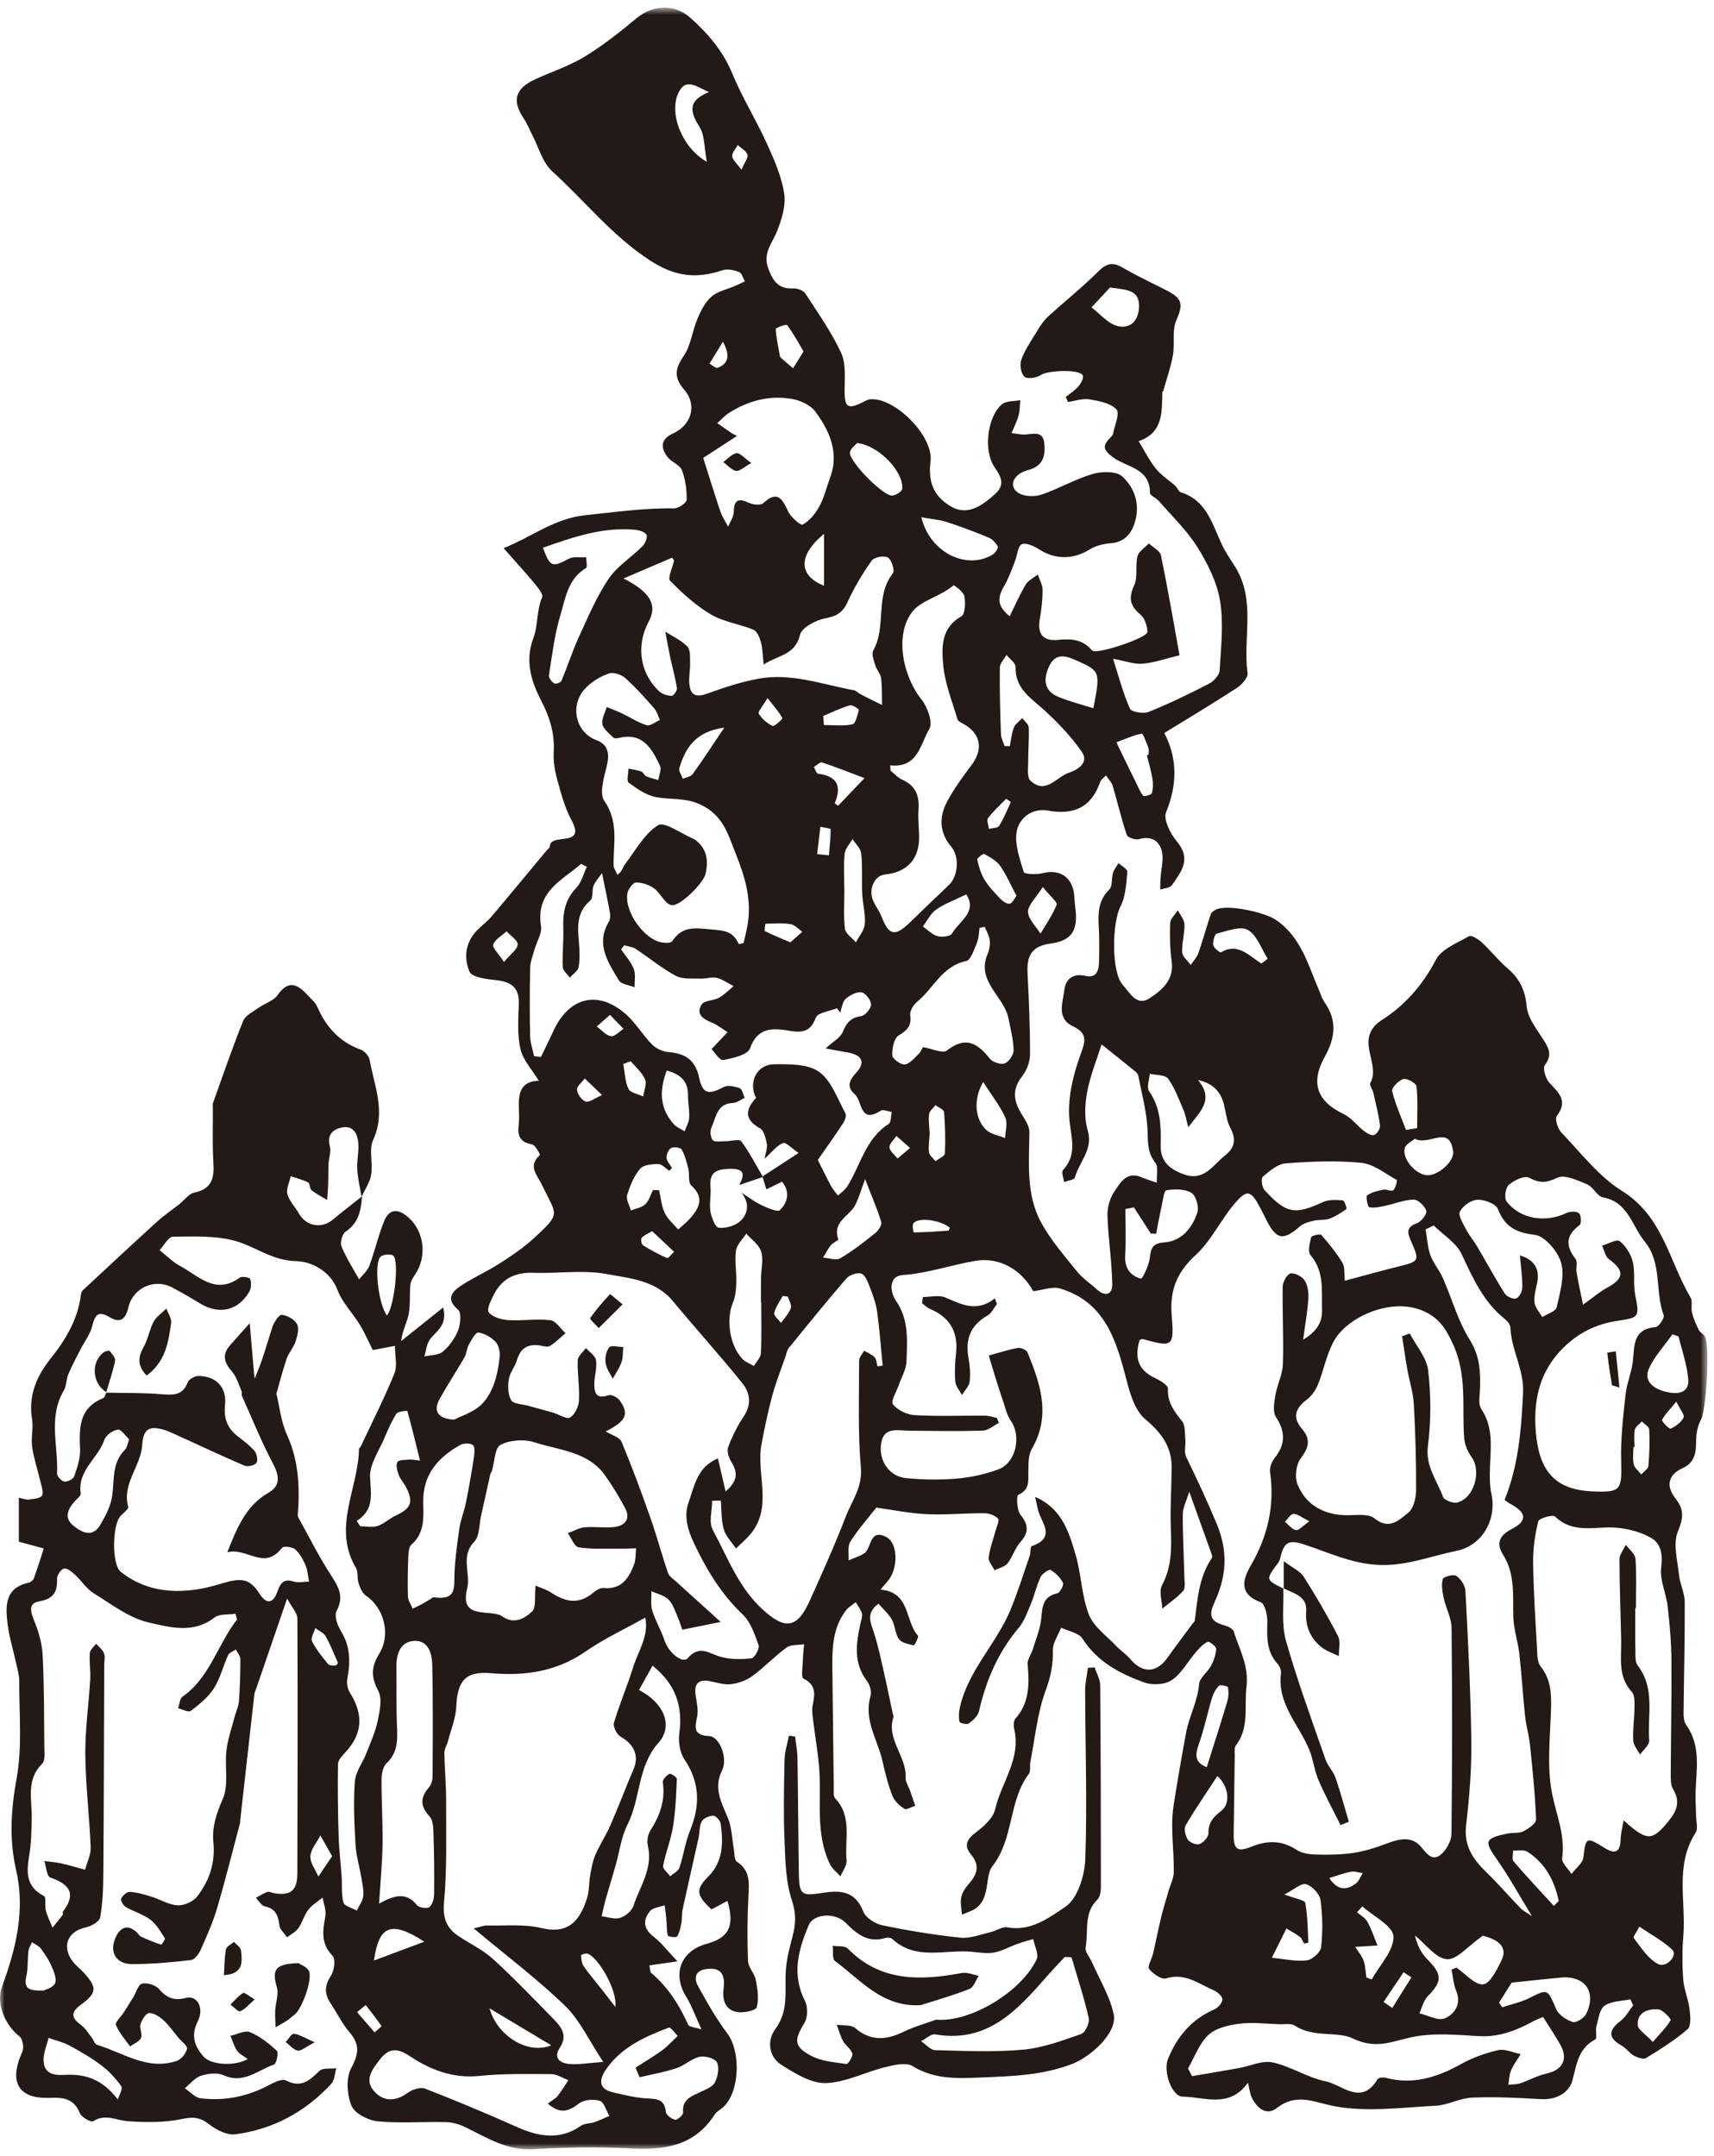 <?xml version="1.0" encoding="UTF-8"?>
<svg width="190px" height="239px" viewBox="0 0 190 239" version="1.1" xmlns="http://www.w3.org/2000/svg" xmlns:xlink="http://www.w3.org/1999/xlink">
    <!-- Generator: Sketch 60 (88103) - https://sketch.com -->
    <title>figure16</title>
    <desc>Created with Sketch.</desc>
    <defs>
        <polygon id="path-1" points="0 0.719 189.27 0.719 189.27 238.16 0 238.16"></polygon>
    </defs>
    <g id="页面-1" stroke="none" stroke-width="1" fill="none" fill-rule="evenodd">
        <g id="桌面端-HD备份-2" transform="translate(-879, -50)">
            <g id="figure16" transform="translate(879, 50)">
                <g id="编组" transform="translate(0, 0.126)">
                    <mask id="mask-2" fill="white">
                        <use xlink:href="#path-1"></use>
                    </mask>
                    <g id="Clip-2"></g>
                    <path d="M82.189,18.699 C82.556,17.841 82.969,17.341 82.859,17.021 C82.71,16.592 82.157,16.302 81.777,15.953 C81.556,16.367 81.151,16.79 81.168,17.194 C81.186,17.577 81.647,17.94 82.189,18.699 L82.189,18.699 Z M145.141,168.527 C144.296,168.102 143.839,167.698 143.39,167.706 C143.067,167.711 142.755,168.27 142.438,168.58 C142.842,168.91 143.211,169.415 143.665,169.507 C143.97,169.57 144.394,169.05 145.141,168.527 L145.141,168.527 Z M100.878,127.141 C100.225,126.563 99.798,126.185 99.372,125.807 C99.092,126.232 98.569,126.674 98.598,127.076 C98.629,127.508 99.179,127.902 99.501,128.313 C99.882,127.989 100.262,127.665 100.878,127.141 L100.878,127.141 Z M66.743,121.278 C65.641,120.221 65.231,119.829 64.821,119.436 C64.51,119.856 63.921,120.304 63.959,120.689 C64.007,121.175 64.492,121.864 64.929,121.993 C65.341,122.115 65.933,121.626 66.743,121.278 L66.743,121.278 Z M87.34,143.626 C87.149,143.596 86.956,143.567 86.765,143.537 C86.432,144.169 85.979,144.773 85.826,145.445 C85.757,145.737 86.306,146.171 86.575,146.54 C86.953,145.999 87.446,145.501 87.664,144.902 C87.789,144.561 87.463,144.057 87.34,143.626 L87.34,143.626 Z M40.54,222.159 L39.576,222.941 C40.226,223.689 40.875,224.436 41.524,225.184 C41.792,224.944 42.316,224.53 42.289,224.491 C41.744,223.687 41.136,222.927 40.54,222.159 L40.54,222.159 Z M80.133,37.765 C79.64,38.571 79.145,39.379 78.651,40.186 C78.955,40.353 79.337,40.731 79.549,40.652 C80.778,40.193 80.957,39.232 80.133,37.765 L80.133,37.765 Z M67.615,112.387 C66.979,112.948 66.565,113.311 66.153,113.675 C66.671,114.056 67.152,114.652 67.719,114.748 C68.13,114.819 68.654,114.229 69.127,113.935 C68.689,113.487 68.252,113.039 67.615,112.387 L67.615,112.387 Z M153.371,221.822 C153.693,222.041 154.015,222.261 154.338,222.481 C155.045,221.349 155.752,220.217 156.459,219.085 C156.168,218.896 155.879,218.707 155.588,218.52 C154.849,219.619 154.11,220.721 153.371,221.822 L153.371,221.822 Z M112.056,88.794 C111.883,88.67 111.712,88.544 111.54,88.42 C110.858,89.13 110.117,89.795 109.526,90.574 C109.346,90.813 109.579,91.365 109.623,91.773 C110.011,91.668 110.598,91.687 110.755,91.435 C111.273,90.608 111.634,89.683 112.056,88.794 L112.056,88.794 Z M147.354,208.077 C148.312,209.522 149.294,209.426 150.285,208.695 C150.638,208.433 150.811,207.927 151.067,207.532 C150.627,207.474 150.168,207.308 149.752,207.382 C149.023,207.51 148.32,207.787 147.354,208.077 L147.354,208.077 Z M85.086,77.266 C84.566,78.147 83.982,78.782 84.107,78.992 C84.448,79.563 85.037,80.07 85.644,80.353 C85.84,80.445 86.773,79.561 86.728,79.48 C86.358,78.812 85.837,78.228 85.086,77.266 L85.086,77.266 Z M185.823,155.265 C185.092,156.156 184.556,156.669 184.245,157.295 C184.174,157.438 185.044,158.327 185.2,158.255 C185.763,157.998 186.364,157.558 186.631,157.025 C186.771,156.747 186.246,156.134 185.823,155.265 L185.823,155.265 Z M90.585,94.565 C91.019,94.61 91.453,94.655 91.886,94.699 C91.969,93.733 92.083,92.766 92.08,91.801 C92.08,91.711 91.337,91.624 90.939,91.536 C90.821,92.546 90.704,93.556 90.585,94.565 L90.585,94.565 Z M72.287,136.358 C71.721,136.71 71.328,136.846 71.127,137.121 C71.01,137.28 71.105,137.82 71.27,137.923 C72.125,138.457 73.019,138.943 73.944,139.341 C74.082,139.399 74.46,138.897 74.726,138.653 C73.916,137.892 73.105,137.128 72.287,136.358 L72.287,136.358 Z M55.869,106.525 C56.622,105.614 57.374,105.103 57.382,104.579 C57.39,104.101 56.594,103.609 56.152,103.124 C55.634,103.601 54.896,103.998 54.682,104.586 C54.555,104.931 55.26,105.581 55.869,106.525 L55.869,106.525 Z M37.453,184.198 C36.941,183.064 36.597,182.129 36.101,181.281 C35.869,180.885 35.34,180.664 34.946,180.363 C34.81,180.86 34.418,181.483 34.588,181.826 C35.041,182.738 35.707,183.553 36.359,184.351 C36.503,184.528 36.944,184.555 37.218,184.499 C37.385,184.466 37.492,184.141 37.453,184.198 L37.453,184.198 Z M105.283,135.969 C104.176,135.098 101.725,134.787 101.244,135.516 C101.089,135.751 101.267,136.509 101.282,136.509 C102.571,136.479 103.859,136.403 105.145,136.307 C105.2,136.303 105.24,136.088 105.283,135.969 L105.283,135.969 Z M69.923,117.523 C69.649,117.624 69.374,117.727 69.099,117.829 C69.266,118.756 69.273,119.759 69.661,120.58 C69.871,121.025 70.733,121.16 71.3,121.435 C71.387,120.793 71.723,120.046 71.505,119.533 C71.184,118.775 70.469,118.184 69.923,117.523 L69.923,117.523 Z M91.253,79.245 C91.278,79.581 91.304,79.916 91.33,80.252 C92.389,80.252 93.477,80.39 94.491,80.176 C94.841,80.102 95.059,79.16 95.199,78.581 C95.223,78.483 94.48,77.984 94.21,78.066 C93.197,78.37 92.235,78.839 91.253,79.245 L91.253,79.245 Z M87.618,104.345 C88.073,103.942 88.504,103.559 88.935,103.177 C88.508,102.882 88.109,102.403 87.646,102.328 C86.741,102.182 85.798,102.249 84.873,102.283 C84.832,102.284 84.702,103.049 84.797,103.098 C85.639,103.528 86.524,103.877 87.618,104.345 L87.618,104.345 Z M36.816,205.66 C36.303,204.75 35.912,204.055 35.519,203.358 C35.122,204.124 34.457,204.871 34.407,205.658 C34.36,206.387 34.97,207.158 35.291,207.911 C35.756,207.225 36.22,206.539 36.816,205.66 L36.816,205.66 Z M68.209,222.368 C68.464,220.426 66.184,216.682 65.069,216.451 C64.86,216.408 64.404,216.6 64.409,216.648 C64.452,217.055 64.471,217.527 64.691,217.843 C65.313,218.737 66.031,219.564 66.706,220.422 C67.109,220.934 67.503,221.453 68.209,222.368 L68.209,222.368 Z M91.346,59.058 C88.481,61.404 88.459,63.675 91.346,64.81 L91.346,59.058 Z M183.217,226.253 C184.102,225.229 184.769,224.596 185.194,223.829 C185.265,223.701 184.302,222.643 183.792,222.622 C182.693,222.573 181.461,222.944 181.544,224.379 C181.575,224.896 182.392,225.367 183.217,226.253 L183.217,226.253 Z M181.186,160.297 L181.068,160.297 C181.068,160.94 180.961,161.607 181.104,162.215 C181.202,162.632 181.648,162.964 181.938,163.335 C182.213,163.022 182.697,162.726 182.727,162.391 C182.848,161.05 182.881,159.693 182.821,158.347 C182.808,158.041 182.29,157.756 182.004,157.462 C181.732,157.764 181.294,158.031 181.222,158.376 C181.093,158.992 181.186,159.654 181.186,160.297 L181.186,160.297 Z M47.042,215.136 C43.352,212.762 42.016,213.307 41.452,217.223 C43.256,216.549 45.076,215.87 47.042,215.136 L47.042,215.136 Z M89.075,38.833 C88.434,37.762 87.914,36.784 87.255,35.912 C87.163,35.79 85.983,36.213 85.99,36.344 C86.049,37.352 86.276,38.351 86.455,39.352 C86.465,39.413 86.498,39.482 86.545,39.522 C86.997,39.92 87.455,40.312 87.911,40.706 C88.249,40.163 88.585,39.62 89.075,38.833 L89.075,38.833 Z M103.058,125.564 C103.021,126.209 102.892,126.924 102.978,127.614 C103.021,127.969 103.446,128.277 103.7,128.606 C104.064,128.32 104.726,128.05 104.741,127.748 C104.818,126.22 104.775,124.681 104.65,123.157 C104.628,122.878 104.029,122.649 103.694,122.396 C103.448,122.727 103.036,123.037 102.99,123.394 C102.902,124.083 103.021,124.8 103.058,125.564 L103.058,125.564 Z M95.829,86.138 C94.163,85.509 92.655,84.904 91.114,84.398 C90.895,84.325 90.521,84.731 90.219,84.914 C90.375,85.171 90.506,85.631 90.693,85.654 C92.791,85.921 93.336,87.008 92.538,88.904 C92.519,88.948 92.806,89.121 92.91,89.202 C93.828,88.239 94.714,87.308 95.829,86.138 L95.829,86.138 Z M54.267,222.522 C55.096,225.581 58.558,227.712 61.098,226.616 C58.79,225.233 56.643,223.945 54.267,222.522 L54.267,222.522 Z M115.594,98.208 C114.812,99.452 113.939,100.228 113.961,100.976 C113.987,101.79 114.845,102.579 115.339,103.38 C115.961,102.323 116.688,101.307 117.129,100.18 C117.24,99.898 116.436,99.256 115.594,98.208 L115.594,98.208 Z M181.735,213.465 C181.468,213.989 180.994,214.596 181.11,214.744 C181.917,215.782 182.686,217.029 183.784,217.606 C184.73,218.104 186.009,216.641 185.384,216.038 C184.395,215.087 183.131,214.422 181.735,213.465 L181.735,213.465 Z M80.29,80.539 C77.108,80.974 75.961,82.791 75.304,85.043 C75.211,85.366 75.555,85.82 75.697,86.213 C76.069,86.042 76.582,85.974 76.792,85.684 C77.908,84.135 78.949,82.53 80.29,80.539 L80.29,80.539 Z M112.677,99.185 C112.021,97.952 111.545,96.827 110.858,95.851 C110.455,95.28 109.741,94.9 109.103,94.551 C108.982,94.484 108.293,95.024 108.328,95.178 C108.502,95.943 108.728,96.736 109.133,97.399 C109.607,98.174 110.253,98.855 110.889,99.515 C111.159,99.796 111.64,100.126 111.94,100.058 C112.253,99.987 112.461,99.462 112.677,99.185 L112.677,99.185 Z M42.896,145.719 C43.695,144.753 44.272,139.723 43.599,139.085 C43.356,138.853 42.381,138.943 42.156,139.223 C41.43,140.12 41.969,144.52 42.896,145.719 L42.896,145.719 Z M155.859,125.145 C156.269,125.076 156.681,125.006 157.091,124.936 C157.091,123.39 157.183,121.834 157.021,120.307 C156.984,119.961 155.969,119.389 155.565,119.5 C155.04,119.645 154.236,120.479 154.322,120.83 C154.678,122.307 155.32,123.714 155.859,125.145 L155.859,125.145 Z M172.248,211.17 C172.43,210.989 172.61,210.808 172.791,210.627 C172.315,208.367 171.297,206.424 169.298,205.157 C168.905,204.907 168.257,205.063 167.728,205.031 C167.738,205.44 167.578,205.997 167.785,206.238 C169.231,207.918 170.751,209.534 172.248,211.17 L172.248,211.17 Z M133.774,195.79 C134.563,193.281 135.335,190.89 136.053,188.482 C136.198,187.992 136.209,187.429 136.123,186.927 C136.101,186.806 135.271,186.616 135.121,186.766 C134.758,187.129 134.492,187.648 134.34,188.151 C133.853,189.763 133.515,191.424 132.965,193.013 C132.555,194.197 132.231,195.196 133.774,195.79 L133.774,195.79 Z M4.866,220.544 C5.035,220.445 5.894,220.234 6.108,219.741 C6.321,219.253 5.971,218.444 5.711,217.844 C5.409,217.149 4.979,216.498 4.521,215.891 C4.292,215.587 3.877,215.423 3.546,215.196 C3.408,215.521 3.187,215.836 3.148,216.171 C3.038,217.113 3.124,218.092 2.913,219.005 C2.603,220.345 3.243,220.615 4.866,220.544 L4.866,220.544 Z M108.992,119.831 C107.9,121.66 108.026,123.919 109.321,125.133 C109.844,125.626 110.711,125.752 111.42,126.044 C111.443,125.269 111.724,124.374 111.432,123.745 C110.821,122.432 109.909,121.26 108.992,119.831 L108.992,119.831 Z M139.836,106.695 C140.065,106.516 140.296,106.337 140.524,106.159 C139.816,105.053 139.336,103.543 138.325,102.968 C137.503,102.502 136.028,103.09 134.884,103.375 C134.644,103.434 134.425,104.244 134.493,104.659 C134.546,104.979 135.244,105.521 135.351,105.456 C137.232,104.326 138.45,105.851 139.836,106.695 L139.836,106.695 Z M150.231,215.709 C150.546,216.217 150.958,216.695 151.159,217.252 C151.367,217.828 151.371,218.479 151.463,219.097 C151.662,219.175 151.858,219.254 152.055,219.331 C152.937,217.736 154.52,216.117 154.469,214.55 C154.432,213.404 152.249,212.327 151.022,211.22 C150.824,211.435 150.626,211.649 150.428,211.864 C150.821,212.213 151.339,212.493 151.577,212.927 C152.035,213.757 152.332,214.675 152.697,215.557 C151.968,215.602 151.238,215.647 150.231,215.709 L150.231,215.709 Z M107.117,99.029 C105.839,99.653 104.719,100.054 103.778,100.711 C103.154,101.147 102.783,101.951 102.3,102.589 C102.84,102.962 103.336,103.491 103.934,103.66 C104.423,103.797 105.358,103.684 105.534,103.369 C106.289,102.009 108.385,101.016 107.117,99.029 L107.117,99.029 Z M73.914,118.559 C73.032,120.852 73.156,122.8 74.696,124.512 C75.004,124.855 75.487,125.039 75.889,125.297 C76.068,124.793 76.368,124.295 76.398,123.783 C76.443,122.956 76.26,122.12 76.266,121.289 C76.278,119.753 75.467,118.977 73.914,118.559 L73.914,118.559 Z M127.13,83.605 C127.193,83.59 127.256,83.575 127.318,83.561 C127.318,83.302 127.389,83.018 127.305,82.792 C127.09,82.223 126.707,81.18 126.567,81.209 C125.603,81.401 124.684,81.82 123.752,82.167 C124.032,82.751 124.311,83.335 124.595,83.918 C125.049,84.849 125.504,85.78 125.963,86.708 C126.201,87.187 126.393,87.713 126.736,88.104 C126.833,88.215 127.628,87.996 127.685,87.803 C127.835,87.3 127.834,86.715 127.746,86.187 C127.602,85.317 127.342,84.464 127.13,83.605 L127.13,83.605 Z M156.839,126.12 C156.518,126.402 155.817,126.714 155.714,127.165 C155.43,128.397 156.933,130.085 158.197,130.162 C159.383,130.233 161.249,128.648 161.082,127.5 C160.645,124.493 158.471,126.955 156.839,126.12 L156.839,126.12 Z M134.948,196.772 C133.711,198.664 132.504,200.403 131.441,202.227 C131.222,202.603 131.39,203.396 131.663,203.808 C131.885,204.143 132.625,204.444 132.966,204.314 C133.404,204.149 133.964,203.53 133.957,203.116 C133.935,201.926 134.497,201.309 135.385,200.626 C136.455,199.804 136.18,197.847 134.948,196.772 L134.948,196.772 Z M123.042,31.746 C122.526,32.305 121.761,33.133 120.997,33.959 C121.948,34.676 122.807,35.747 123.872,36.019 C125.18,36.353 126.186,35.564 126.261,33.953 C126.352,32.007 124.97,32.012 123.042,31.746 L123.042,31.746 Z M78.611,10.078 C77.329,9.602 76.074,8.378 75.214,10.14 C74.113,12.399 75.583,16.245 78.353,17.814 C78.057,16.271 78.14,14.865 77.526,13.911 C76.383,12.136 76.344,10.977 78.611,10.078 L78.611,10.078 Z M95.01,48.991 C94.843,49.204 94.213,49.644 94.215,50.082 C94.218,51.135 97.836,54.788 98.852,54.816 C99.251,54.826 99.988,54.364 100.016,54.065 C100.19,52.223 97.468,49.26 95.01,48.991 L95.01,48.991 Z M186.077,148.045 C185.851,147.961 185.626,147.877 185.4,147.794 C184.51,149.055 183.407,150.219 182.788,151.601 C182.185,152.945 183.188,153.894 184.974,154.24 C186.236,154.486 187.24,154.133 187.148,152.845 C187.032,151.228 186.455,149.643 186.077,148.045 L186.077,148.045 Z M93.592,98.391 C93.596,98.39 93.6,98.39 93.604,98.39 C93.604,99.876 93.491,101.375 93.663,102.839 C93.725,103.381 94.454,103.845 94.88,104.344 C95.226,103.672 95.81,103.019 95.865,102.324 C95.952,101.221 95.632,100.093 95.58,98.97 C95.511,97.486 95.624,95.989 95.471,94.515 C95.413,93.947 94.843,93.429 94.507,92.89 C94.201,93.431 93.693,93.951 93.633,94.518 C93.501,95.797 93.592,97.099 93.592,98.391 L93.592,98.391 Z M95.897,130.598 C95.451,131.793 95.209,132.655 94.82,133.442 C94.193,134.707 92.217,135.299 92.932,137.27 C92.968,137.37 92.323,137.647 92.101,137.925 C91.767,138.343 91.524,138.838 91.244,139.299 C91.884,139.343 92.678,139.647 93.136,139.379 C94.507,138.574 95.774,137.581 97.019,136.583 C97.367,136.305 97.787,135.671 97.688,135.35 C97.223,133.841 96.59,132.383 95.897,130.598 L95.897,130.598 Z M102.135,57.224 C103.086,61.183 107.205,63.103 110.042,61.351 C110.323,61.178 110.685,60.642 110.603,60.475 C110.405,60.072 110.022,59.651 109.612,59.481 C108.078,58.841 106.518,58.253 104.937,57.742 C104.126,57.48 103.25,57.422 102.135,57.224 L102.135,57.224 Z M13.065,232.635 C13.209,232.134 13.634,231.435 13.447,231.167 C12.841,230.303 12.089,229.491 11.247,228.853 C10.14,228.016 8.921,227.31 7.696,226.648 C6.981,226.262 6.157,226.077 5.382,225.802 C5.185,226.629 4.813,227.459 4.829,228.282 C4.857,229.74 5.909,229.976 7.156,229.901 C9.412,229.765 11.346,230.366 13.065,232.635 L13.065,232.635 Z M121.202,78.397 C122.005,74.232 121.985,74.279 119.115,73.002 C117.831,72.432 116.873,72.426 116.253,73.839 C115.649,75.211 115.738,76.448 117.251,77.099 C118.47,77.626 119.782,77.94 121.202,78.397 L121.202,78.397 Z M140.986,216.918 C142.291,217.043 143.592,217.347 144.845,217.212 C145.451,217.147 146.387,216.308 146.449,215.739 C146.638,214.014 146.624,212.227 146.376,210.509 C146.279,209.832 145.448,208.955 144.779,208.764 C144.247,208.609 143.455,209.354 142.383,209.902 C143.605,210.372 144.629,210.512 144.689,210.833 C144.959,212.276 144.957,213.77 145.037,215.247 C145.038,215.262 144.806,215.29 144.562,215.335 C144.423,215.108 144.318,214.775 144.093,214.601 C143.63,214.245 143.101,213.976 142.6,213.67 C142.392,214.088 142.186,214.506 141.979,214.924 C141.623,215.639 141.267,216.353 140.986,216.918 L140.986,216.918 Z M167.563,219.677 C167.274,220.137 166.724,221.013 166.175,221.889 L166.519,222.404 C167.506,222.08 168.549,221.87 169.47,221.411 C171.614,220.342 171.509,220.329 172.507,222.608 C172.789,223.253 173.635,223.816 174.342,224.041 C174.72,224.161 175.602,223.605 175.827,223.143 C177.023,220.705 175.696,218.865 173.003,219.115 C171.381,219.265 169.762,219.449 167.563,219.677 L167.563,219.677 Z M14.317,159.45 C13.924,159.085 13.452,158.324 13.075,158.37 C12.521,158.436 11.743,158.98 11.572,159.491 C10.881,161.557 8.55,162.894 8.95,165.45 C8.989,165.706 8.504,166.051 8.251,166.346 C7.503,167.222 7.059,168.149 8.16,169.035 C9.14,169.823 10.28,170.347 11.123,168.916 C11.712,167.915 12.289,166.797 12.443,165.673 C12.687,163.891 12.39,162.018 13.87,160.584 C14.077,160.382 14.109,159.998 14.317,159.45 L14.317,159.45 Z M74.492,129.36 C74.391,129.462 74.29,129.565 74.19,129.668 C73.78,129.402 73.37,128.918 72.961,128.92 C72.269,128.922 71.314,129.01 70.944,129.456 C70.27,130.271 69.827,131.338 69.521,132.369 C69.378,132.852 69.783,133.497 69.939,134.069 C70.478,133.853 71.132,133.757 71.526,133.387 C71.941,132.998 72.107,132.344 72.382,131.807 C72.609,131.811 72.835,131.814 73.063,131.819 C73.257,132.668 73.322,133.579 73.685,134.347 C74.013,135.039 74.667,135.574 75.178,136.178 C75.643,135.748 76.152,135.356 76.565,134.881 C77.566,133.726 78.068,132.595 76.625,131.297 C76.263,130.971 76.456,130.068 76.304,129.452 C76.124,128.721 75.932,127.967 75.568,127.321 C75.441,127.093 74.699,126.983 74.411,127.138 C74.112,127.299 73.865,127.859 73.886,128.227 C73.909,128.615 74.275,128.983 74.492,129.36 L74.492,129.36 Z M125.693,133.725 C125.379,133.786 125.066,133.848 124.753,133.91 C124.753,135.617 124.831,137.332 124.728,139.033 C124.643,140.431 125.26,141.296 126.488,141.635 C126.61,141.668 127.35,140.21 127.446,139.401 C127.578,138.299 127.689,137.709 129.081,137.608 C130.995,137.469 132.177,135.995 132.733,134.272 C132.933,133.653 132.56,132.4 132.057,132.106 C131.313,131.671 130.196,131.683 129.291,131.831 C129.021,131.875 128.9,133.002 128.757,133.642 C128.537,134.638 128.358,135.643 128.16,136.643 L127.572,136.628 C126.946,135.66 126.319,134.693 125.693,133.725 L125.693,133.725 Z M50.333,157.257 C51.098,156.878 52.232,156.513 53.107,155.818 C53.806,155.262 54.339,154.367 54.676,153.516 C55.075,152.504 55.273,151.386 55.387,150.296 C55.445,149.749 55.286,149.005 54.931,148.63 C54.448,148.118 53.708,147.697 53.028,147.602 C52.739,147.562 52.263,148.416 51.981,148.924 C51.74,149.36 51.731,149.925 51.485,150.356 C50.576,151.942 49.556,153.465 48.684,155.07 C48.01,156.31 48.596,157.189 50.333,157.257 L50.333,157.257 Z M164.37,214.473 C162.719,215.625 161.48,217.171 160.385,217.075 C159.141,216.965 158.026,215.388 156.854,214.448 C157.076,215.477 157.521,216.37 158.187,217.045 C159.889,218.772 159.905,219.507 158.275,221.174 C157.805,221.655 157.64,222.434 157.333,223.077 C158.295,223.296 159.45,223.953 160.171,223.632 C161.231,223.162 162.036,222.057 161.415,220.563 C161.114,219.837 161.066,219.005 160.905,218.221 C161.09,218.152 161.276,218.083 161.462,218.015 C162.446,218.691 163.477,219.939 164.401,219.865 C165.16,219.805 165.936,218.241 166.442,217.214 C167.125,215.823 166.263,214.95 164.37,214.473 L164.37,214.473 Z M39.548,168.49 C39.677,168.689 39.807,168.887 39.937,169.085 C40.584,169.085 41.282,169.239 41.864,169.046 C42.58,168.809 43.168,168.217 43.865,167.896 C45.58,167.103 45.87,166.381 44.996,164.718 C44.755,164.259 44.375,163.863 44.199,163.385 C44.033,162.936 43.857,162.3 44.054,161.968 C44.213,161.7 44.925,161.726 45.396,161.694 C45.752,161.67 46.114,161.758 46.56,161.804 C46.082,159.859 45.647,158.065 45.15,156.288 C45.144,156.269 44.117,156.331 43.944,156.599 C43.393,157.458 42.984,158.416 42.585,159.363 C41.994,160.763 40.972,162.203 41.021,163.594 C41.085,165.446 41.57,167.179 39.548,168.49 L39.548,168.49 Z M84.384,144.25 L84.356,144.25 C84.356,143.341 84.345,142.433 84.36,141.525 C84.376,140.551 84.647,139.506 84.376,138.627 C84.14,137.865 83.301,137.289 82.728,136.632 C82.327,137.257 81.679,137.846 81.582,138.516 C81.418,139.654 81.653,140.844 81.62,142.01 C81.599,142.771 81.546,143.591 81.252,144.275 C80.464,146.102 80.865,149.035 82.306,150.535 C82.639,150.883 83.149,151.06 83.578,151.315 C83.847,150.84 84.323,150.376 84.347,149.889 C84.438,148.013 84.384,146.131 84.384,144.25 L84.384,144.25 Z M111.365,82.59 C111.558,82.59 111.749,82.59 111.943,82.59 C112.08,81.902 112.134,81.182 112.385,80.539 C112.543,80.132 112.995,79.84 113.315,79.497 C113.568,79.833 114.023,80.159 114.037,80.505 C114.09,81.794 113.969,83.09 113.974,84.383 C113.977,85.078 113.838,86.058 114.223,86.419 C115.929,88.017 117.122,85.98 118.519,85.529 C119.431,85.235 120.748,84.437 119.937,83.253 C118.761,81.539 117.281,79.99 115.736,78.587 C114.248,77.235 112.511,76.197 112.579,73.804 C112.592,73.375 111.926,72.926 111.573,72.486 C111.314,72.949 110.837,73.409 110.832,73.874 C110.802,76.338 110.87,78.804 110.956,81.267 C110.971,81.712 111.222,82.15 111.365,82.59 L111.365,82.59 Z M70.898,230.162 C70.749,229.807 70.601,229.451 70.452,229.097 C71.435,228.464 72.449,227.874 73.392,227.185 C74.023,226.723 74.552,226.121 75.126,225.583 C74.794,225.257 74.332,224.586 74.15,224.655 C71.5,225.665 68.904,226.818 67.206,229.253 C66.415,230.386 66.267,231.469 68.013,231.856 C69.196,232.116 70.387,232.431 71.587,232.502 C72.699,232.569 73.663,232.503 73.809,234.004 C73.841,234.345 74.44,234.799 74.837,234.872 C75.092,234.918 75.746,234.334 75.723,234.078 C75.585,232.594 76.66,232.276 77.649,231.797 C78.229,231.515 78.987,231.241 79.244,230.744 C79.575,230.105 79.764,229.114 79.484,228.527 C79.276,228.087 78.167,227.758 77.572,227.891 C76.657,228.095 75.882,228.863 74.973,229.164 C73.65,229.603 72.26,229.839 70.898,230.162 L70.898,230.162 Z M131.719,124.836 C131.479,123.942 131.404,123.417 131.2,122.948 C130.679,121.757 130.237,120.492 129.485,119.46 C129.164,119.018 128.151,119.08 127.452,118.912 C127.41,119.568 127.083,120.422 127.376,120.841 C128.664,122.687 128.714,124.733 128.659,126.818 C128.611,128.624 129.645,129.472 131.191,130.05 C133.467,130.9 134.438,129.048 135.803,127.968 C136.898,127.102 137.052,126.158 136.377,124.901 C135.975,124.15 135.905,123.22 135.691,122.37 C135.339,120.966 134.555,120.004 132.806,119.607 C134.596,121.783 133.101,123.028 131.719,124.836 L131.719,124.836 Z M80.643,210.614 C79.943,210.986 79.395,211.275 78.87,211.553 C77.149,209.953 77.103,209.335 78.532,207.895 C80.183,206.232 80.178,204.159 79.889,202.057 C79.842,201.71 79.359,201.169 79.074,201.168 C78.631,201.167 77.986,201.441 77.792,201.797 C77.505,202.326 77.567,203.035 77.43,203.656 C76.851,206.292 76.241,208.921 75.669,211.558 C75.564,212.044 75.626,212.563 75.535,213.053 C75.438,213.574 75.326,214.125 75.057,214.562 C74.972,214.7 74.074,214.591 74.037,214.458 C73.881,213.903 73.925,213.294 73.872,212.707 C73.822,212.168 73.743,211.631 73.677,211.094 C73.12,211.306 72.368,211.359 72.045,211.759 C71.241,212.751 71.316,213.716 72.464,214.591 C73.325,215.248 73.996,216.157 75.096,217.316 C73.655,217.523 72.863,217.638 71.99,217.763 C72.072,218.13 72.041,218.473 72.192,218.602 C74.049,220.172 75.297,222.155 76.29,224.346 C76.405,224.601 77.038,224.621 77.763,224.86 C77.06,223.339 76.66,222.2 76.043,221.196 C74.514,218.708 75.463,216.168 78.3,215.385 C80.796,214.693 81.463,213.451 80.643,210.614 L80.643,210.614 Z M60.187,60.595 C60.983,62.757 61.215,62.801 63.055,61.818 C63.577,61.54 64.334,61.701 64.983,61.66 C64.983,62.071 65.139,62.746 64.958,62.853 C62.933,64.057 62.668,66.244 62.097,68.156 C61.458,70.289 61.201,72.541 60.851,74.753 C60.808,75.025 61.158,75.455 61.44,75.643 C61.587,75.741 62.153,75.545 62.233,75.357 C62.921,73.724 63.462,72.027 64.201,70.419 C65.199,68.243 66.144,66.003 67.473,64.033 C68.415,62.636 69.982,61.672 71.204,60.448 C71.51,60.14 71.814,59.437 71.665,59.166 C71.483,58.834 70.833,58.646 70.367,58.604 C66.835,58.28 63.567,59.406 60.187,60.595 L60.187,60.595 Z M168.488,139.048 C170.152,139.57 170.714,140.594 170.378,142.19 C170.231,142.886 170.013,143.618 170.104,144.298 C170.178,144.857 170.661,145.362 170.962,145.889 C171.517,145.536 172.452,145.267 172.556,144.81 C172.924,143.194 173.464,141.388 173.059,139.894 C172.715,138.623 171.247,136.895 170.116,136.764 C167.989,136.518 166.814,135.858 166.029,133.888 C165.8,133.313 164.53,132.85 163.761,132.883 C163.072,132.911 162.156,133.562 161.835,134.19 C161.615,134.621 162.179,135.518 162.505,136.148 C162.859,136.83 163.372,137.426 163.763,138.091 C164.782,139.818 165.732,141.586 166.805,143.279 C167.021,143.619 167.742,143.943 168.068,143.825 C168.41,143.703 168.747,143.039 168.752,142.609 C168.763,141.46 168.594,140.31 168.488,139.048 L168.488,139.048 Z M48.041,176.947 C50.156,177.243 50.359,176.426 50.365,175.056 C50.374,173.16 50.65,171.258 50.914,169.373 C51.052,168.383 51.455,167.433 51.653,166.448 C51.989,164.777 52.281,163.097 52.538,161.413 C52.608,160.96 52.654,160.242 52.411,160.069 C52.093,159.842 51.379,159.863 51.003,160.076 C48.548,161.46 46.859,163.358 46.915,166.418 C46.944,168.085 47.104,169.819 45.606,171.117 C45.329,171.356 45.282,171.949 45.265,172.385 C45.207,173.874 45.166,175.367 45.217,176.855 C45.232,177.313 45.561,177.761 45.746,178.215 C46.159,178.008 46.582,177.817 46.983,177.591 C47.467,177.317 47.935,177.012 48.041,176.947 L48.041,176.947 Z M109.156,102.629 C108.966,102.665 108.778,102.702 108.589,102.739 C108.502,103.278 108.512,103.86 108.307,104.35 C107.99,105.102 107.632,106.309 107.107,106.417 C104.428,106.967 103.479,109.458 101.662,110.939 C101.256,111.27 100.833,111.962 100.897,112.419 C101.067,113.613 100.572,114.093 99.608,114.676 C99.094,114.986 98.873,116.125 98.914,116.87 C98.936,117.26 99.84,117.929 100.285,117.883 C100.831,117.827 101.342,117.185 101.812,116.737 C102.069,116.492 102.209,116.123 102.311,115.96 C103.331,116.131 104.508,116.698 104.959,116.342 C107.01,114.728 108.34,115.484 109.705,117.221 C110.021,117.624 110.915,117.927 111.364,117.769 C111.829,117.605 112.369,116.817 112.358,116.314 C112.333,115.125 112.024,113.937 111.787,112.757 C111.29,110.29 108.166,108.674 109.49,105.598 C109.688,105.14 109.766,104.57 109.708,104.075 C109.649,103.578 109.349,103.109 109.156,102.629 L109.156,102.629 Z M70.836,187.236 C73.62,188.665 74.66,191.212 72.997,193.079 C70.641,195.724 71.032,199.234 69.569,202.129 C68.86,203.532 68.668,205.196 68.228,206.737 C67.883,207.946 67.503,209.145 67.162,210.355 C66.98,211.001 66.846,211.661 66.69,212.316 C67.373,212.397 68.121,212.687 68.721,212.501 C69.312,212.317 70.027,211.741 70.212,211.179 C70.926,209.009 72.409,207.013 71.816,204.5 C71.693,203.978 71.81,203.256 72.097,202.806 C73.15,201.158 73.764,199.457 73.478,197.461 C73.436,197.172 73.876,196.706 74.204,196.524 C74.343,196.447 75.035,196.9 75.027,197.094 C74.954,198.856 74.887,200.632 74.607,202.369 C74.368,203.844 73.787,205.261 73.505,206.732 C73.443,207.053 74.012,207.495 74.29,207.881 C74.642,207.573 75.18,207.328 75.311,206.944 C75.768,205.602 75.949,204.155 76.481,202.849 C77.615,200.075 77.617,197.515 75.877,194.937 C75.361,194.173 75.177,192.969 75.304,192.028 C75.707,189.024 74.909,186.6 72.336,184.533 C71.808,185.486 71.355,186.303 70.836,187.236 L70.836,187.236 Z M60.723,233.085 C61.229,232.703 61.594,232.525 61.821,232.237 C62.255,231.686 62.612,231.074 63.001,230.487 C62.372,230.253 61.746,229.822 61.115,229.818 C58.456,229.8 55.778,229.744 53.139,230.015 C50.232,230.314 47.755,229.365 45.463,227.848 C44.135,226.968 43.183,226.826 42.142,228.161 C41.261,229.29 40.313,230.47 41.523,231.774 C42.57,232.902 43.89,232.846 45.207,231.886 C45.71,231.52 46.609,231.227 47.125,231.428 C50.541,232.755 53.925,234.173 57.274,235.666 C59.707,236.752 62.039,237.192 64.41,235.537 C64.8,235.266 65.398,235.312 65.879,235.147 C66.447,234.951 66.99,234.685 67.546,234.45 C67.2,233.864 66.963,232.927 66.483,232.777 C65.788,232.561 64.713,232.656 64.163,233.084 C63.029,233.966 62.087,234.269 60.723,233.085 L60.723,233.085 Z M42.024,210.908 C43.796,209.932 45.078,209.652 46.21,211.074 C46.441,211.366 47.343,211.51 47.594,211.305 C47.947,211.015 48.12,210.336 48.126,209.822 C48.154,207.563 48.121,205.303 48.05,203.045 C48.031,202.438 47.991,201.66 47.629,201.266 C46.588,200.137 46.552,199.16 47.558,198.02 C47.828,197.716 47.952,197.186 47.954,196.758 C47.974,192.666 48.002,188.572 47.92,184.481 C47.895,183.234 47.512,181.751 45.983,181.787 C44.449,181.824 43.928,183.14 43.946,184.606 C43.973,186.946 43.912,189.289 44.019,191.625 C44.084,193.053 43.976,194.291 42.847,195.36 C42.451,195.735 42.297,196.524 42.294,197.125 C42.282,199.521 42.439,201.919 42.407,204.314 C42.38,206.352 42.177,208.389 42.024,210.908 L42.024,210.908 Z M77.953,50.637 C78.691,52.957 79.245,54.784 79.86,56.588 C80.061,57.176 80.422,57.707 80.71,58.264 C80.93,57.726 81.327,57.193 81.336,56.651 C81.361,55.276 81.855,55.071 83.037,55.624 C83.483,55.833 84.316,55.926 84.597,55.666 C86.205,54.174 86.725,55.208 87.384,56.597 C87.683,57.227 88.762,58.155 88.979,58.034 C89.709,57.628 90.336,56.883 90.765,56.131 C91.262,55.263 91.524,54.257 91.855,53.299 C92.063,52.698 92.29,52.085 92.369,51.461 C92.662,49.17 91.646,47.231 90.379,45.501 C89.857,44.791 88.766,44.281 87.855,44.115 C85.365,43.661 83.01,44.274 80.866,45.611 C80.367,45.922 79.96,46.386 79.512,46.78 C80.035,47.147 80.551,47.528 81.086,47.877 C81.356,48.053 81.662,48.174 81.708,48.198 C80.366,49.071 79.043,49.93 77.953,50.637 L77.953,50.637 Z M98.685,84.721 C98.694,84.915 98.703,85.108 98.712,85.301 C99.146,85.646 99.53,86.101 100.02,86.317 C101.506,86.974 101.929,88.109 101.817,89.635 C101.746,90.602 101.866,91.582 101.887,92.556 C101.939,95.075 100.596,96.576 98.073,96.831 C96.936,96.945 96.24,98.477 96.792,99.734 C97.05,100.326 97.469,100.851 97.701,101.451 C98.534,103.608 99.211,103.755 100.897,102.111 C102.323,100.718 103.764,99.342 105.207,97.968 C106.211,97.013 106.382,94.851 105.456,93.76 C104.093,92.155 104.087,90.403 105.019,88.682 C105.786,87.267 106.752,85.951 107.719,84.659 C109.001,82.943 108.721,81.251 106.893,80.181 C106.616,80.018 106.206,79.854 106.133,79.609 C105.539,77.59 104.723,75.578 104.546,73.513 C104.382,71.602 104.327,69.451 106.567,68.204 C106.986,67.971 107.042,66.706 106.907,65.983 C106.814,65.493 105.745,64.72 105.71,64.751 C104.342,65.957 102.216,66.408 101.233,67.574 C99.114,70.085 100.026,74.773 102.16,77.435 C102.829,78.267 103.435,80.009 103.018,80.687 C102.005,82.338 101.8,85.051 98.685,84.721 L98.685,84.721 Z M131.692,229.191 C131.841,229.474 131.991,229.757 132.141,230.04 C133.866,229.745 135.594,229.461 137.318,229.152 C138.578,228.927 139.919,228.269 141.071,228.517 C143.084,228.952 144.925,230.202 146.939,230.611 C148.788,230.987 150.914,233.386 152.704,230.379 C152.809,230.202 153.333,230.15 153.612,230.225 C156.631,231.031 159.301,230.175 161.932,228.718 C163.212,228.009 164.641,227.482 166.067,227.161 C166.83,226.99 167.729,227.432 168.568,227.598 C168.202,228.205 167.77,228.784 167.495,229.429 C167.291,229.907 167.291,230.472 167.201,230.999 C167.651,230.947 168.125,230.971 168.545,230.83 C169.498,230.513 170.398,229.988 171.368,229.775 C173.237,229.363 173.885,228.155 172.938,226.507 C172.365,225.512 171.725,224.553 171.056,223.481 C170.72,223.625 170.363,223.746 170.036,223.923 C168.138,224.955 166.222,225.738 163.952,225.606 C161.432,225.458 158.805,225.208 156.388,225.743 C154.163,226.236 152.488,227.077 149.942,225.854 C148.24,225.035 145.582,225.805 143.561,224.453 C143.139,224.17 142.422,224.306 141.841,224.287 C140.348,224.239 138.834,224.045 137.369,224.23 C136.174,224.382 134.767,224.713 133.944,225.485 C132.928,226.437 132.42,227.932 131.692,229.191 L131.692,229.191 Z M81.9,104.543 C82.076,104.503 82.251,104.463 82.427,104.423 C82.573,103.775 82.743,103.132 82.86,102.478 C83.352,99.693 82.614,97.153 81.578,94.571 C80.692,92.357 80.174,90.229 77.603,89.051 C75.915,88.278 74.342,88.546 72.738,88.25 C71.651,88.05 70.616,87.316 69.69,86.642 C69.438,86.458 69.659,85.623 69.664,85.087 C70.14,85.187 70.631,85.242 71.085,85.404 C71.304,85.483 71.415,85.839 71.635,85.936 C72.058,86.123 72.524,86.215 72.971,86.348 C73.048,85.822 73.351,85.189 73.165,84.786 C72.271,82.858 71.234,81.012 68.552,81.696 C68.373,81.741 68.088,81.747 67.984,81.641 C67.535,81.18 66.891,80.72 66.779,80.167 C66.663,79.586 67.072,78.897 67.252,78.256 C67.818,78.491 68.395,78.701 68.948,78.965 C69.863,79.401 70.727,79.985 71.683,80.273 C72.08,80.392 72.658,79.907 73.154,79.696 C72.944,79.255 72.82,78.74 72.508,78.388 C71.49,77.233 70.462,76.072 69.315,75.05 C68.884,74.664 68.031,74.369 67.53,74.529 C66.633,74.818 65.739,75.361 65.05,76.015 C63.074,77.889 63.727,81.049 66.117,81.932 C67.419,82.412 67.594,83.442 67.265,84.784 C66.952,86.059 66.411,87.827 66.993,88.669 C68.603,90.992 67.993,93.377 68.015,95.784 C68.018,96.148 68.3,96.509 68.453,96.872 C69.01,96.417 69.044,96.004 69.256,95.727 C70.427,94.198 71.406,92.32 72.947,91.363 C73.66,90.921 75.499,92.294 76.827,92.848 C76.945,92.898 77.059,92.968 77.159,93.049 C78.389,94.034 78.539,95.333 78.211,96.758 C77.972,97.797 75.287,100.474 74.393,100.215 C73.656,100.003 73.225,98.889 72.514,98.371 C71.966,97.969 71.197,97.714 70.523,97.709 C70.196,97.707 69.666,98.385 69.568,98.831 C69.126,100.848 71.407,104.081 73.416,104.366 C73.78,104.418 74.379,104.431 74.513,104.227 C75.625,102.546 76.921,102.737 78.794,102.909 C80.277,103.045 81.241,103.072 81.9,104.543 L81.9,104.543 Z M69.115,64.006 C72.17,65.549 72.881,66.99 71.903,68.803 C70.479,71.443 70.93,74.543 73.096,76.535 C73.431,76.844 73.997,77.008 74.46,77.017 C74.66,77.022 75.082,76.426 75.039,76.161 C74.855,74.973 74.525,73.808 74.272,72.629 C74.078,71.723 73.922,70.808 73.749,69.898 C74.582,70.437 75.534,70.863 76.2,71.562 C76.557,71.935 76.477,72.777 76.496,73.41 C76.518,74.122 76.359,74.843 76.404,75.55 C76.481,76.767 76.962,77.283 78.324,76.794 C80.259,76.098 82.24,75.429 84.257,75.088 C87.83,74.486 91.238,75.773 94.695,76.406 C94.929,76.448 95.117,76.701 95.346,76.817 C96.153,77.233 96.967,77.63 97.778,78.035 C97.75,77.035 97.793,76.027 97.668,75.039 C97.606,74.552 97.17,74.125 97.024,73.634 C96.865,73.096 96.584,72.37 96.805,71.978 C98.299,69.328 96.957,65.975 98.976,63.438 C99.211,63.143 98.845,61.942 98.432,61.684 C98.03,61.435 96.901,61.639 96.628,62.025 C95.599,63.48 94.675,65.04 93.93,66.662 C93.396,67.825 92.695,68.194 91.461,68.431 C90.418,68.63 88.882,69.445 88.682,70.261 C88.136,72.507 86.321,72.465 84.655,73.543 C84.529,72.431 84.534,71.724 84.349,71.072 C84.204,70.56 83.929,69.857 83.525,69.688 C81.991,69.049 80.239,68.832 78.832,68.007 C77.149,67.02 75.652,65.657 74.278,64.255 C73.981,63.952 74.564,62.796 74.717,62.029 C74.734,61.942 74.585,61.823 74.5,61.702 C72.821,62.42 71.16,63.131 69.115,64.006 L69.115,64.006 Z M59.371,175.665 C59.935,175.909 60.567,176.082 61.085,176.426 C62.631,177.454 64.13,177.8 65.705,176.49 C66.037,176.213 66.515,175.885 66.892,175.923 C68.871,176.121 69.7,174.863 70.283,173.333 C70.493,172.781 70.442,172.13 70.512,171.524 C69.865,171.54 69.219,171.573 68.573,171.566 C67.092,171.55 65.589,171.642 64.139,171.411 C63.671,171.336 63.339,170.394 62.945,169.849 C63.568,169.62 64.176,169.255 64.814,169.195 C65.905,169.093 67.027,169.295 68.111,169.16 C69.259,169.017 69.931,168.294 69.309,167.1 C68.655,165.842 67.906,164.625 67.091,163.468 C65.196,160.775 61.997,160.666 59.252,159.773 C58.113,159.402 56.53,159.507 55.491,160.05 C54.84,160.39 54.828,161.952 54.523,162.963 C54.486,163.085 54.381,163.189 54.353,163.311 C54.007,164.848 53.675,166.386 53.328,167.921 C53.106,168.901 53.175,170.172 52.576,170.792 C50.992,172.429 52.21,174.301 51.784,176.006 C51.012,179.097 53.537,178.452 55.133,178.842 C55.319,178.887 55.521,178.945 55.672,179.057 C56.963,180.006 58.148,179.325 58.996,178.511 C59.443,178.083 59.232,176.965 59.371,175.665 L59.371,175.665 Z M175.484,144.514 C176.626,143.699 177.345,143.068 178.166,142.625 C180.061,141.604 180.098,140.739 178.334,139.45 C177.939,139.16 177.831,138.474 177.592,137.972 C178.26,137.778 179.218,137.215 179.536,137.466 C180.216,138.003 180.792,138.906 180.994,139.758 C181.275,140.936 181.027,142.235 181.264,143.431 C181.774,146.003 181.711,145.932 179.059,146.344 C177.486,146.588 175.819,147.265 174.548,148.221 C171.112,150.806 169.87,154.26 170.254,158.69 C170.614,162.843 172.28,165.046 176.55,165.216 C179.698,165.342 179.795,165.087 179.708,161.823 C179.642,159.383 179.933,156.924 180.193,154.487 C180.323,153.265 180.848,152.086 180.995,150.864 C181.205,149.127 180.938,147.223 183.52,147.002 C183.876,146.971 184.535,145.99 184.422,145.685 C183.431,143.028 184.278,139.906 182.309,137.504 C180.889,135.771 180.495,133.128 177.688,132.616 C177.041,132.497 176.607,131.449 175.932,131.172 C174.873,130.734 173.431,130.049 172.626,130.443 C171.389,131.047 170.647,131.049 169.481,130.429 C168.99,130.167 167.826,130.733 167.246,131.242 C166.882,131.56 166.725,132.708 167.007,133.074 C168.523,135.043 171.315,135.468 173.653,134.348 C174.044,134.161 174.751,134.141 175.036,134.378 C175.276,134.578 175.316,135.529 175.103,135.686 C173.572,136.818 173.516,137.985 174.65,139.443 C174.908,139.776 174.682,140.456 174.77,140.962 C174.974,142.135 175.236,143.299 175.484,144.514 L175.484,144.514 Z M155.425,148.018 C155.707,147.914 155.988,147.81 156.269,147.707 C156.984,149.073 158.152,150.388 158.316,151.818 C158.632,154.574 158.643,157.428 158.286,160.176 C157.991,162.442 159.302,163.992 159.96,165.827 C160.094,166.195 161.095,166.568 161.562,166.441 C163.431,165.938 164.248,162.968 163.13,161.413 C162.702,160.818 162.364,160.039 162.308,159.319 C162.036,155.843 162.674,152.409 161.07,148.895 C160.22,147.035 159.427,145.922 157.72,145.189 C154.222,143.688 149.499,145.846 147.978,148.357 C147.071,149.855 146.773,151.711 146.099,153.364 C145.843,153.99 145.4,154.635 144.866,155.035 C143.576,156 143.235,157.015 144.342,158.302 C145.34,159.463 145.069,160.385 144.178,161.568 C143.67,162.243 143.51,163.59 143.819,164.395 C144.738,166.789 146.931,167.923 149.564,167.854 C150.509,167.83 151.741,167.694 152.358,168.2 C153.997,169.547 155.119,168.373 156.12,167.566 C156.706,167.093 156.972,165.931 156.976,165.076 C156.992,161.895 156.902,158.708 156.723,155.531 C156.649,154.233 156.228,152.959 155.999,151.667 C155.784,150.455 155.614,149.234 155.425,148.018 L155.425,148.018 Z M79.904,166.233 C79.583,166.239 79.262,166.246 78.94,166.254 C78.94,167.341 78.554,168.638 79.009,169.478 C80.662,172.528 81.844,175.847 84.551,178.315 C86.988,180.537 88.351,180.47 89.749,177.364 C91.144,174.264 92.541,171.159 93.762,167.988 C94.432,166.25 95.62,164.768 95.429,162.587 C95.085,158.654 95.238,154.675 95.235,150.715 C95.234,150.348 95.597,149.98 95.791,149.614 C96.187,149.853 96.65,150.029 96.958,150.353 C97.171,150.576 97.171,151.003 97.265,151.34 C97.458,151.317 97.65,151.295 97.842,151.273 C97.647,149.28 97.508,147.28 97.233,145.299 C97.105,144.372 96.761,143.461 96.424,142.577 C96.211,142.018 95.934,141.243 95.493,141.076 C95.052,140.911 94.17,141.208 93.828,141.603 C91.637,144.131 89.534,146.738 87.424,149.337 C87.233,149.573 87.185,149.931 87.08,150.235 C86.583,151.681 86.011,153.107 85.612,154.581 C85.133,156.352 84.761,158.155 84.418,159.959 C83.771,163.35 85.828,167.129 82.968,170.205 C82.53,170.675 82.043,171.099 81.579,171.545 C81.113,170.838 80.453,170.185 80.229,169.408 C79.939,168.402 79.996,167.296 79.904,166.233 L79.904,166.233 Z M179.983,201.682 C182.474,203.94 183.088,203.974 184.7,202.087 C185.658,200.966 186.441,199.812 185.467,198.237 C185.188,197.786 185.204,197.106 185.206,196.532 C185.222,192.311 185.315,188.089 185.281,183.869 C185.265,181.884 185.085,179.893 184.856,177.919 C184.693,176.501 183.983,175.065 184.142,173.71 C184.314,172.233 184.184,171.005 182.961,170.329 C181.85,169.715 180.507,169.359 179.233,169.243 C176.916,169.03 174.441,170.003 172.386,168.001 C172.135,167.758 170.605,168.193 170.521,168.527 C170.15,170.009 169.934,171.571 169.951,173.1 C169.988,176.203 170.193,179.305 170.37,182.406 C170.413,183.161 170.371,184.099 170.785,184.621 C171.897,186.026 171.98,187.545 171.936,189.213 C171.852,192.398 171.444,195.68 172.056,198.743 C172.532,201.117 173.522,203.337 173.171,205.873 C173.099,206.401 173.838,207.042 174.202,207.631 C174.662,207.015 175.447,206.439 175.523,205.78 C175.777,203.57 175.836,203.467 177.828,204.716 C179.045,205.479 179.611,205.244 179.648,203.765 C179.664,203.135 179.844,202.508 179.983,201.682 L179.983,201.682 Z M75.632,180.549 C75.546,180.306 75.353,179.656 75.084,179.038 C74.8,178.391 74.564,177.648 74.081,177.183 C73.604,176.726 72.845,176.566 72.21,176.275 C72.232,177.004 72.105,177.777 72.31,178.45 C72.653,179.571 73.295,180.6 73.652,181.718 C74.075,183.046 75.65,184.375 76.241,183.696 C77.547,182.2 78.589,183.181 79.862,183.546 C80.95,183.859 82.178,183.844 83.316,183.716 C83.648,183.679 84.224,182.634 84.092,182.262 C83.665,181.054 83.205,179.69 82.318,178.849 C79.957,176.608 78.369,173.97 76.974,171.056 C76.203,169.447 75.788,167.918 76.337,166.416 C76.97,164.678 77.256,162.511 79.584,161.56 C79.874,162.81 80.111,163.832 80.434,165.223 C81.785,164.058 81.803,163.137 81.088,161.978 C80.8,161.511 80.546,160.774 80.714,160.321 C81.162,159.118 81.75,157.937 82.463,156.868 C83.338,155.558 83.136,154.271 82.305,153.239 C79.807,150.137 77.129,147.181 74.586,144.112 C72.676,141.805 69.836,141.6 67.301,141.125 C64.663,140.63 61.859,141.077 59.133,140.979 C57.168,140.909 55.693,141.582 54.785,143.317 C54.446,143.964 53.919,145.029 54.175,145.356 C54.596,145.893 55.573,146.175 56.337,146.225 C57.888,146.325 59.47,146.055 61.006,146.237 C61.615,146.308 62.132,147.172 62.69,147.676 C62.111,148.163 61.574,148.719 60.933,149.103 C60.662,149.266 60.174,149.083 59.788,149.029 C58.489,148.848 57.692,149.357 57.31,150.646 C57.091,151.383 56.522,152.038 56.405,152.777 C56.282,153.541 56.303,154.487 56.669,155.113 C56.912,155.531 57.871,155.531 58.512,155.711 C59.446,155.973 60.386,156.216 61.317,156.488 C61.962,156.677 62.804,157.249 63.19,157.022 C63.717,156.713 64.142,155.821 64.178,155.155 C64.26,153.67 63.993,152.168 64.042,150.679 C64.057,150.217 64.632,149.772 64.95,149.319 C65.342,149.764 65.987,150.17 66.068,150.666 C66.198,151.472 65.91,152.335 65.887,153.177 C65.859,154.21 66.018,155.053 67.459,154.554 C67.772,154.445 68.428,154.779 68.668,155.102 C69.784,156.602 69.433,157.416 67.145,158.567 C67.799,158.974 68.68,159.199 68.894,159.707 C70.054,162.47 71.094,165.288 72.09,168.118 C72.805,170.145 73.356,172.231 74.053,174.265 C74.186,174.652 74.648,174.937 74.982,175.241 C76.568,176.687 78.162,178.124 79.889,179.687 C78.579,179.952 77.28,180.215 75.632,180.549 L75.632,180.549 Z M66.872,228.461 C65.285,226.076 64.271,223.822 62.62,222.227 C59.545,219.254 56.1,216.662 52.511,213.662 C53.293,213.485 53.647,213.329 53.996,213.338 C56.006,213.387 58.09,213.161 60.006,213.622 C63.052,214.356 64.276,212.769 65.059,210.359 C65.332,209.521 65.279,208.582 65.437,207.7 C65.57,206.957 65.7,206.19 65.998,205.507 C66.486,204.386 67.172,203.353 67.661,202.232 C68.56,200.175 69.355,198.072 70.234,196.003 C70.862,194.527 70.301,193.263 68.802,192.412 C68.379,192.171 67.934,191.295 68.057,190.875 C68.668,188.8 69.531,186.8 70.177,184.734 C70.739,182.932 71.953,181.237 71.531,179.205 C69.195,180.514 66.939,181.558 64.927,182.954 C61.707,185.188 58.217,185.694 54.437,185.37 C51.604,185.125 50.709,186.187 50.578,189.068 C50.52,190.37 49.982,191.65 49.647,192.936 C49.534,193.367 49.252,193.787 49.258,194.21 C49.284,195.954 49.457,197.698 49.453,199.442 C49.446,203.206 49.563,206.986 49.226,210.723 C49.064,212.501 49.468,213.606 50.828,214.515 C52.107,215.37 53.544,216.044 54.664,217.069 C57.005,219.206 59.2,221.506 61.42,223.774 C62.261,224.636 62.937,225.561 62.067,226.87 C61.282,228.054 62.11,228.609 63.12,228.693 C64.185,228.783 65.275,228.576 66.872,228.461 L66.872,228.461 Z M142.303,176.001 L142.25,175.946 C142.324,177.884 142.03,179.927 142.543,181.741 C143.802,186.195 145.414,190.551 146.934,194.93 C147.182,195.645 147.794,196.233 148.042,196.948 C148.599,198.556 149.033,200.206 149.519,201.838 C149.213,201.963 148.907,202.088 148.602,202.213 C147.777,200.55 146.884,198.917 146.153,197.214 C145.699,196.159 145.585,194.96 145.151,193.895 C144.008,191.091 141.559,188.783 141.998,185.375 C142.041,185.034 141.841,184.566 141.598,184.298 C140.379,182.954 140.441,181.368 140.485,179.707 C140.504,178.951 140.219,177.673 139.754,177.502 C137.327,176.612 137.733,175.009 138.64,173.45 C140.538,170.191 141.324,166.777 140.784,163.029 C140.712,162.531 141.016,161.867 141.35,161.44 C142.519,159.942 142.485,158.57 141.444,156.974 C141.068,156.397 141.242,155.363 141.375,154.573 C141.571,153.399 142.173,152.264 142.213,151.1 C142.311,148.241 142.139,145.374 142.189,142.512 C142.198,141.991 142.672,141.128 143.056,141.053 C143.529,140.959 144.337,141.391 144.627,141.839 C144.977,142.378 145.075,143.18 145.032,143.852 C144.944,145.248 144.69,146.632 144.455,148.394 C145.897,147.53 146.588,146.518 146.548,145.162 C146.486,143.06 146.853,140.871 145.271,139.018 C144.947,138.638 145.179,137.684 145.345,137.044 C145.394,136.856 146.334,136.632 146.464,136.779 C147.321,137.75 148.147,138.77 148.815,139.875 C149.102,140.353 148.989,141.071 149.078,141.859 C151.208,141.292 153.064,140.772 154.933,140.305 C157.361,139.699 157.393,139.705 156.404,137.441 C156.007,136.53 155.858,135.914 157.062,135.49 C157.544,135.321 158.206,134.461 158.105,134.113 C157.953,133.584 157.203,132.863 156.714,132.868 C155.665,132.879 154.623,133.325 153.568,133.547 C152.981,133.671 152.349,133.823 151.789,133.709 C151.609,133.672 151.38,132.52 151.545,132.402 C152.048,132.045 152.72,131.889 153.35,131.763 C153.707,131.69 154.268,131.997 154.451,131.825 C154.721,131.574 154.91,130.732 154.829,130.687 C153.551,129.972 152.265,128.922 150.899,128.788 C148.133,128.515 145.308,128.635 142.526,128.845 C141.635,128.912 140.733,129.691 139.989,130.324 C139.77,130.51 139.879,131.488 140.167,131.803 C142.591,134.452 143.535,134.573 146.691,133.126 C147.316,132.839 148.135,132.9 148.853,132.953 C149.023,132.965 149.331,133.848 149.262,133.899 C148.673,134.326 148.043,134.738 147.363,134.985 C146.832,135.178 146.199,135.072 145.637,135.204 C145.113,135.328 144.521,135.475 144.132,135.812 C142.227,137.463 141.491,137.339 140.347,135.061 C140.143,134.654 139.944,134.243 139.731,133.841 C138.642,131.779 138.235,131.66 136.747,133.444 C135.259,135.23 134.23,137.463 132.546,139.005 C130.47,140.905 129.655,142.885 129.884,145.673 C130.175,149.221 129.998,149.234 126.683,148.331 C126.581,148.303 126.444,148.402 126.324,148.445 C125.705,150.593 126.258,151.814 128.116,152.687 C128.655,152.94 129.492,153.473 129.473,153.838 C129.389,155.366 130.181,156.349 131.035,157.439 C131.413,157.921 131.33,158.785 131.396,159.481 C131.456,160.121 131.229,160.868 131.487,161.393 C132.686,163.845 133.834,166.302 134.884,168.835 C136.185,171.973 135.927,174.691 134.626,177.517 C134.031,178.809 134.071,179.596 135.571,180.015 C136.015,180.138 136.659,180.406 136.763,180.744 C137.372,182.74 138.457,184.501 138.174,186.885 C137.912,189.094 138.519,191.381 136.996,193.379 C136.796,193.641 136.879,194.137 136.872,194.525 C136.828,197.437 136.792,200.347 136.756,203.258 C136.735,204.916 137.173,205.233 138.762,204.589 C140.506,203.883 142.116,203.889 143.755,204.967 C144.348,205.357 145.206,205.458 145.949,205.476 C147.309,205.51 148.69,205.495 150.032,205.292 C151.244,205.112 152.445,204.734 153.598,204.298 C155.001,203.765 156.441,203.34 157.526,204.625 C158.183,205.403 158.762,206.221 159.669,205.517 C160.311,205.019 160.886,203.986 160.896,203.184 C160.986,195.571 160.987,187.956 160.909,180.342 C160.899,179.251 160.288,178.176 160.047,177.072 C159.895,176.374 159.758,175.597 159.93,174.938 C159.998,174.678 161.119,174.366 161.422,174.572 C161.922,174.914 162.416,175.643 162.446,176.234 C162.735,181.803 163.029,187.376 163.099,192.951 C163.137,196.047 162.878,199.164 162.519,202.243 C162.26,204.471 163.238,205.944 164.7,207.365 C166.047,208.674 167.281,210.1 168.585,211.457 C168.804,211.686 169.115,211.826 169.821,212.301 C168.349,209.895 167.266,207.899 165.965,206.058 C164.496,203.979 164.545,203.682 167.139,203.14 C167.708,203.02 168.372,203.148 168.86,202.901 C169.432,202.612 170.295,202.019 170.278,201.587 C170.174,198.832 169.888,196.083 169.605,193.338 C169.495,192.263 169.173,191.209 169.059,190.133 C168.813,187.826 168.68,185.506 168.42,183.199 C168.27,181.867 167.804,180.557 167.759,179.228 C167.674,176.836 168.008,174.432 166.614,172.226 C165.899,171.094 166.092,170.156 167.518,169.422 C169.353,168.477 169.25,167.581 167.44,166.605 C167.224,166.489 167.031,166.328 166.786,166.158 C168.332,162.326 168.629,158.401 168.834,154.363 C168.971,151.676 167.517,149.558 167.436,147.066 C167.424,146.734 167.103,146.333 166.815,146.103 C164.445,144.213 163.277,141.586 162.029,138.921 C161.434,137.651 159.987,136.781 158.926,135.73 C158.628,135.875 158.331,136.019 158.033,136.165 C158.198,137.122 158.24,138.122 158.561,139.025 C158.875,139.908 159.548,140.657 159.929,141.525 C160.939,143.816 161.611,146.307 162.921,148.401 C164.07,150.238 164.131,152.025 164.054,153.981 C164.025,154.687 163.861,155.57 164.2,156.075 C165.731,158.352 165.148,160.836 165.149,163.273 C165.15,163.98 165.151,164.711 165.307,165.394 C165.971,168.277 164.346,171.232 161.421,171.818 C158.443,172.415 155.644,173.611 152.385,173.337 C149.597,173.103 147.223,171.978 144.73,171.151 C143.155,170.628 142.438,170.623 142.012,172.24 C141.931,172.548 141.867,172.893 141.684,173.138 C140.28,175.008 140.273,175.002 142.303,176.001 L142.303,176.001 Z M11.756,154.269 C13.825,154.316 15.901,154.272 17.959,154.444 C19.241,154.551 20.257,154.569 20.807,153.13 C20.94,152.781 21.584,152.413 21.989,152.419 C24.001,152.445 25.152,153.671 24.943,155.672 C24.792,157.124 25.2,158.207 26.329,159.086 C26.995,159.605 27.691,160.114 28.229,160.75 C28.485,161.054 28.613,161.802 28.419,162.059 C28.202,162.344 27.458,162.512 27.103,162.36 C24.518,161.253 21.973,160.05 19.414,158.883 C19,158.696 18.583,158.503 18.148,158.378 C16.497,157.901 15.878,158.327 15.762,160.088 C15.605,162.443 13.509,164.351 14.211,166.929 C14.276,167.168 13.679,167.6 13.373,167.925 C12.421,168.938 12.391,173.327 13.368,174.112 C16.708,176.798 20.802,176.569 24.287,175.511 C26.598,174.81 27.588,174.691 28.809,176.616 C29.457,177.64 30.239,177.753 30.726,176.386 C31.029,175.536 31.359,174.817 32.54,175.203 C33.06,175.374 33.684,175.221 34.26,175.214 C34.137,174.607 34.106,173.96 33.866,173.403 C33.587,172.755 33.221,172.074 32.705,171.625 C32.389,171.351 31.416,171.255 31.254,171.47 C29.302,174.048 27.355,171.381 25.198,171.964 C26.329,169.085 27.333,166.753 29.784,165.348 C31.097,164.594 30.979,163.502 30.275,162.169 C28.986,159.725 27.948,157.15 26.818,154.624 C26.744,154.456 26.835,154.216 26.761,154.048 C26.445,153.331 26.224,152.516 25.728,151.947 C24.88,150.975 24.563,150.09 25.484,149.036 C26.062,148.375 26.652,147.725 27.682,146.57 C27.884,148.911 28.048,150.816 28.213,152.72 C29.114,150.729 29.587,148.852 30.183,147.015 C30.36,146.47 30.92,145.614 31.236,145.643 C31.849,145.699 32.653,146.155 32.93,146.682 C33.187,147.169 32.961,147.999 32.759,148.616 C32.546,149.268 32.017,149.815 31.791,150.465 C31.355,151.718 31.035,153.011 30.641,154.377 C30.974,155.732 31.14,157.466 31.821,158.966 C33.123,161.836 33.242,164.777 33.011,167.812 C32.994,168.041 33.174,168.299 33.299,168.524 C34.365,170.448 35.353,172.421 36.538,174.268 C37.398,175.608 38.243,176.75 37.308,178.468 C37.032,178.974 37.387,180.039 37.768,180.651 C38.816,182.33 38.866,184.057 38.511,185.911 C38.413,186.415 38.507,187.083 38.776,187.509 C40.327,189.954 40.185,192.103 38.276,194.155 C37.933,194.523 37.472,194.998 37.465,195.431 C37.421,198.084 37.458,200.742 37.537,203.396 C37.583,204.918 37.769,206.435 37.873,207.955 C37.938,208.91 37.817,209.91 38.077,210.805 C38.194,211.205 39.037,211.395 39.549,211.681 C39.8,211.157 40.201,210.651 40.263,210.106 C40.341,209.424 40.167,208.705 40.052,208.012 C39.849,206.79 39.478,205.58 39.408,204.353 C39.277,202.033 39.166,199.693 39.334,197.383 C39.412,196.316 40.195,195.31 40.607,194.257 C41.072,193.069 41.608,191.887 41.869,190.651 C42.098,189.57 42.392,188.202 41.938,187.342 C41.132,185.814 41.123,184.702 42.03,183.226 C43.376,181.037 42.542,178.104 40.557,176.761 C40.153,176.488 39.912,175.879 39.744,175.376 C39.564,174.838 39.724,174.144 39.454,173.687 C36.815,169.219 39.715,164.918 39.793,160.539 C39.795,160.43 39.945,160.33 40,160.214 C41.261,157.53 42.608,154.88 43.725,152.136 C44.068,151.294 43.779,150.196 43.779,149.08 C42.671,149.29 41.987,149.42 41.324,149.546 C40.821,148.551 40.419,147.606 39.888,146.739 C39.091,145.435 37.941,144.286 37.415,142.893 C36.575,140.674 34.384,139.715 32.855,139.689 C30.219,139.642 28.414,138.135 26.199,137.481 C23.991,136.831 21.524,136.965 19.171,136.976 C18.679,136.978 18.191,137.94 17.689,138.473 C18.59,139.184 19.181,139.809 19.901,140.188 C21.975,141.278 23.849,143.506 26.577,141.516 C26.822,141.338 27.684,141.497 27.735,141.663 C27.868,142.089 27.858,142.695 27.637,143.073 C26.376,145.22 24.27,145.666 22.126,144.349 C21.133,143.739 20.119,143.158 19.091,142.609 C17.144,141.569 14.752,142.623 14.234,144.808 C13.913,146.165 13.337,146.625 12.058,145.854 C10.905,145.157 10.517,145.66 10.236,146.844 C10.015,147.775 9.366,148.603 8.918,149.482 C8.46,150.386 7.97,151.277 7.58,152.209 C7.333,152.795 7.373,153.526 7.059,154.058 C5.33,156.999 6.467,160.158 6.323,163.213 C6.308,163.523 6.807,164.073 7.129,164.126 C7.469,164.18 8.116,163.853 8.222,163.55 C8.556,162.598 8.915,161.568 8.875,160.585 C8.777,158.211 8.726,155.972 11.428,154.884 C11.613,154.809 11.684,154.454 11.807,154.229 L11.756,154.269 Z M81.943,131.249 C82.629,129.962 82.475,129.398 80.793,129.457 C79.318,129.51 78.621,129.903 78.761,131.466 C78.839,132.363 78.608,133.298 78.754,134.177 C78.865,134.847 79.301,135.953 79.676,135.989 C80.461,136.063 81.504,135.775 82.07,135.242 C82.995,134.375 83.066,133.178 82.19,132.091 C82.938,132.568 83.649,133.119 84.445,133.497 C85.092,133.805 86.221,134.279 86.47,134.025 C87.278,133.2 87.637,132.068 86.692,130.875 C86.113,131.161 85.586,131.421 84.956,131.732 C84.776,131.148 84.647,130.728 84.518,130.308 C85.765,129.494 87.014,128.682 88.525,127.696 C87.779,127.196 87.119,126.468 86.798,126.597 C86.107,126.87 85.59,127.585 84.759,128.338 C84.878,127.62 85.091,127.119 85.003,126.679 C84.88,126.068 84.692,125.213 84.251,124.968 C82.454,123.969 82.647,122.856 83.811,121.592 C82.914,119.882 83.886,117.885 85.796,117.864 C87.492,117.846 89.551,117.811 90.796,118.7 C92.168,119.679 92.824,121.688 93.715,123.291 C93.852,123.537 93.675,124.072 93.482,124.367 C92.498,125.857 91.46,127.311 90.654,128.472 C91.292,129.732 91.695,130.571 92.142,131.385 C92.345,131.754 92.637,132.075 92.889,132.418 C93.232,132.091 93.658,131.815 93.905,131.427 C95.394,129.089 95.919,126.122 98.507,124.483 C98.791,124.302 98.749,123.605 98.859,123.148 C98.44,123.09 97.892,122.834 97.625,123.007 C95.284,124.533 95.6,121.924 94.753,121.182 C93.883,120.42 94.068,119.708 94.853,118.87 C95.987,117.662 95.61,116.836 93.941,116.547 C93.163,116.413 92.388,116.264 91.522,116.105 C92.319,115.369 93.151,114.936 93.424,114.272 C93.843,113.258 94.304,112.687 95.451,112.527 C95.899,112.463 96.558,111.693 96.558,111.246 C96.558,110.767 95.947,109.959 95.509,109.89 C94.956,109.803 94.202,110.201 93.739,110.616 C93.377,110.942 93.326,111.615 93.137,112.132 C93.018,111.97 92.9,111.81 92.782,111.648 C91.967,111.985 90.642,112.133 90.433,112.696 C89.852,114.261 88.943,114.384 87.557,114.155 C85.729,113.855 84.016,113.674 83.138,116.097 C82.876,116.821 81.231,117.196 80.158,117.391 C79.777,117.461 79.213,116.52 78.876,116.184 C79.662,115.348 80.157,114.822 80.652,114.297 C80.057,113.931 79.499,113.475 78.86,113.22 C77.881,112.829 77.123,112.254 77.782,111.229 C78.077,110.77 79.087,110.825 79.688,110.492 C80.287,110.162 80.779,109.639 81.319,109.2 C80.698,108.881 80.108,108.445 79.449,108.28 C78.911,108.144 78.289,108.39 77.709,108.366 C76.767,108.326 75.689,108.468 74.92,108.059 C73.35,107.225 71.964,106.053 70.468,105.07 C70.11,104.836 69.622,104.799 69.194,104.673 L68.846,105.12 C69.329,105.836 69.946,106.498 70.253,107.283 C70.487,107.885 70.329,108.641 70.346,109.329 C69.748,109.082 68.866,109.003 68.6,108.557 C67.41,106.566 66.003,104.54 67.494,102.051 C67.643,101.802 67.675,101.419 67.623,101.124 C67.387,99.792 67.1,98.471 66.735,96.668 C66.37,97.196 65.982,97.595 65.794,98.073 C65.59,98.594 65.772,99.425 65.437,99.708 C63.907,101.004 64.014,102.634 64.174,104.35 C64.257,105.253 64.297,106.19 64.142,107.074 C64.066,107.514 63.506,107.869 63.165,108.264 C62.89,107.868 62.398,107.482 62.38,107.076 C62.318,105.65 62.491,104.214 62.44,102.786 C62.38,101.098 62.628,99.611 63.88,98.312 C64.459,97.712 64.675,96.761 65.055,95.969 C64.844,95.861 64.632,95.753 64.421,95.644 C62.295,97.487 59.358,98.717 59.973,102.542 C60.101,103.341 59.502,104.251 59.26,105.116 C59.073,105.786 58.79,106.462 58.773,107.141 C58.713,109.668 58.712,112.197 58.764,114.724 C58.78,115.473 59.046,116.217 59.197,116.963 C59.453,116.994 59.707,117.024 59.961,117.055 C60.414,116.113 60.887,115.179 61.318,114.227 C63.056,110.383 66.325,109.579 69.425,112.354 C70.499,113.316 71.252,114.628 72.271,115.661 C72.713,116.109 73.442,116.456 74.068,116.505 C75.914,116.649 77.076,117.359 77.488,119.313 C77.877,121.158 78.534,121.282 80.209,120.387 C80.664,120.145 81.44,120.311 81.987,120.513 C82.269,120.616 82.37,121.209 82.554,121.579 C82.12,121.78 81.69,122.141 81.251,122.153 C79.456,122.201 79.392,123.75 78.876,124.852 C78.693,125.242 78.748,125.979 79.011,126.272 C79.237,126.525 79.915,126.391 80.392,126.394 C81.004,126.397 81.955,126.114 82.167,126.397 C83.087,127.63 83.791,129.024 84.574,130.358 C83.697,130.655 82.82,130.952 81.943,131.249 L81.943,131.249 Z M40.125,132.511 C40.032,134.045 39.76,135.446 38.318,136.415 C37.944,136.665 37.676,137.616 37.85,138.044 C38.372,139.32 39.138,140.497 39.807,141.712 C40.192,141.22 40.725,140.783 40.934,140.224 C41.536,138.61 41.921,136.914 42.557,135.314 C43.158,133.797 44.184,133.861 45.306,134.871 C47.004,136.398 47.343,139.097 46.08,141.067 C45.838,141.444 45.541,141.854 45.495,142.274 C45.376,143.369 45.513,144.504 45.3,145.573 C45.111,146.528 44.591,147.417 44.467,148.551 C45.945,147.368 47.423,146.186 49.125,144.824 C49.639,146.865 48.331,147.44 47.654,148.377 C47.287,148.885 47.236,149.623 47.043,150.257 C47.737,150.094 48.601,150.131 49.087,149.72 C49.809,149.11 50.434,148.25 50.779,147.37 C51.051,146.678 51.17,145.399 50.779,145.069 C49.397,143.902 50.082,143.099 51.054,142.445 C52.44,141.514 53.997,140.837 55.403,139.932 C56.754,139.063 58.111,138.153 59.281,137.062 C62.227,134.312 61.712,134.653 60.103,131.286 C59.535,130.095 58.479,129.199 59.848,127.918 C59.898,127.872 59.338,126.805 58.972,126.743 C57.706,126.527 57.355,125.852 57.489,124.691 C57.555,124.111 57.547,123.519 57.522,122.935 C57.452,121.265 57.576,119.742 59.728,119.691 C58.984,118.46 57.974,117.399 57.694,116.171 C57.324,114.556 57.459,112.808 57.509,111.121 C57.566,109.218 56.519,108.689 54.859,108.519 C53.863,108.416 52.305,108.208 52.047,107.601 C51.412,106.113 51.558,104.394 52.835,103.065 C53.376,102.504 54.019,102.035 54.521,101.443 C56.562,99.035 58.567,96.595 60.587,94.168 C60.711,94.019 60.945,93.873 60.948,93.721 C60.975,92.121 65.048,93.922 63.347,90.788 C62.601,89.415 62.196,87.838 61.773,86.316 C61.503,85.339 61.326,84.284 61.38,83.278 C61.491,81.209 60.985,79.479 60.004,77.576 C58.967,75.561 58.125,73.226 59.135,70.587 C59.646,69.252 59.462,67.564 60.096,66.089 C60.242,65.746 59.604,64.981 59.21,64.506 C58.167,63.251 57.063,62.049 55.825,60.647 C59.104,59.318 61.445,57.347 64.924,56.988 C68.184,56.651 71.413,56.177 74.715,56.235 C75.2,56.243 76.109,55.627 76.116,55.285 C76.138,54.184 75.982,53.018 75.591,51.993 C75.368,51.408 74.463,51.122 74.027,50.573 C73.189,49.517 73.225,48.554 74.613,47.923 C76.647,47 77.32,44.791 75.851,43.082 C74.662,41.7 74.828,40.761 75.789,39.337 C76.592,38.151 76.746,36.542 77.326,35.18 C77.699,34.301 78.178,33.36 78.875,32.756 C79.56,32.163 80.584,31.964 81.455,31.585 C81.832,31.421 82.202,31.242 82.575,31.068 C82.363,30.706 82.228,30.144 81.922,30.026 C81.364,29.812 80.638,29.657 80.1,29.836 C77.176,30.808 74.813,30.564 71.974,28.697 C67.798,25.952 64.806,22.118 61.212,18.865 C60.129,17.885 59.704,16.174 58.983,14.795 C58.683,14.222 58.456,13.602 58.094,13.072 C56.711,11.047 57.08,9.681 59.357,8.649 C61.185,7.819 63.126,7.18 64.827,6.143 C66.853,4.907 68.739,3.41 70.572,1.89 C72.39,0.381 74.79,0.287 76.544,1.86 C78.495,3.611 80.146,5.527 81.176,8.033 C82.256,10.66 83.786,13.098 84.964,15.69 C85.784,17.491 86.618,19.368 86.926,21.294 C87.139,22.629 86.661,24.183 86.139,25.499 C85.599,26.86 84.523,27.939 85.17,29.658 C85.693,31.042 86.295,31.934 87.917,31.847 C88.367,31.824 89.04,32.061 89.264,32.405 C90.672,34.557 92.169,36.688 93.243,39.008 C93.796,40.205 93.629,41.777 93.625,43.18 C93.62,45.006 93.96,45.286 95.562,44.504 C95.851,44.362 96.147,44.172 96.454,44.143 C99.163,43.883 103.497,48.208 103.152,51.007 C102.882,53.193 103.402,54.802 105.328,55.973 C106.823,56.882 108.269,56.518 110.319,54.633 C111.534,53.514 110.88,52.629 110.195,51.579 C109.009,49.763 109.45,46.069 111.064,44.698 C111.534,44.298 112.411,44.377 113.101,44.236 C113.042,44.817 113.051,45.415 112.904,45.972 C112.746,46.573 112.439,47.135 112.126,47.888 C112.725,47.963 113.079,48.035 113.434,48.048 C114.336,48.08 115.59,47.483 115.759,48.988 C115.909,50.321 115.676,51.538 113.976,51.984 C112.267,52.431 111.748,53.834 112.925,54.543 C113.581,54.938 114.703,54.96 115.464,54.703 C117.391,54.054 119.184,52.99 121.125,52.419 C122.137,52.122 123.733,52.093 124.393,52.688 C125.822,53.975 126.413,55.876 125.774,57.859 C125.376,59.092 124.609,59.986 123.131,60.099 C122.33,60.161 121.454,60.372 120.785,60.791 C119.037,61.887 117.04,61.934 115.331,60.86 C114.719,60.474 113.824,60.008 113.282,60.203 C112.846,60.36 112.764,61.464 112.495,62.135 C112.143,63.01 111.846,63.922 111.374,64.728 C110.694,65.888 110.317,66.929 111.926,68.187 C112.558,66.913 113.055,65.749 113.706,64.676 C113.989,64.209 114.586,63.932 115.04,63.569 C115.228,64.133 115.571,64.698 115.572,65.262 C115.573,66.362 115.446,67.472 115.255,68.556 C114.965,70.212 115.703,70.97 117.26,70.813 C118.7,70.669 119.986,70.739 120.99,71.921 C121.032,71.969 121.092,72.003 121.149,72.035 C121.773,72.38 127.182,70.595 127.187,69.936 C127.193,69.27 126.884,68.382 126.395,67.978 C125.231,67.014 125.091,66.152 125.725,64.766 C126.15,63.838 125.828,62.593 126.092,61.554 C126.233,61.004 126.913,60.591 127.349,60.117 C127.814,60.556 128.589,60.931 128.694,61.444 C129.485,65.288 130.145,69.16 130.753,72.518 C129.245,72.881 127.967,73.341 126.659,73.453 C125.718,73.534 124.738,73.151 123.384,72.903 C124.028,74.905 124.496,76.739 125.258,78.44 C125.426,78.815 126.751,79.032 127.334,78.798 C129.615,77.881 131.836,76.802 134.022,75.672 C134.545,75.402 135.166,74.725 135.197,74.203 C135.349,71.633 135.657,68.998 135.247,66.494 C134.906,64.413 133.867,62.346 132.73,60.528 C131.558,58.653 129.903,57.079 128.439,55.391 C128.149,55.059 127.472,54.804 127.473,54.516 C127.486,51.744 124.857,51.681 123.362,50.558 C122.331,49.784 122.179,49.336 123.008,48.468 C123.142,48.327 123.333,48.181 123.367,48.013 C123.555,47.069 124.16,45.7 123.761,45.264 C123.116,44.556 121.825,44.324 120.766,44.149 C120.01,44.024 119.185,44.325 118.39,44.437 C118.306,44.253 118.221,44.069 118.135,43.886 C118.617,43.497 119.159,43.162 119.557,42.7 C119.833,42.381 120.162,41.765 120.029,41.499 C119.656,40.752 116.092,40.946 115.38,41.448 C114.918,41.773 113.872,41.923 113.556,41.635 C113.168,41.281 113.016,40.298 113.214,39.751 C113.604,38.674 114.281,37.694 114.888,36.703 C115.252,36.107 115.631,35.482 116.136,35.015 C117.991,33.307 119.977,31.734 121.761,29.957 C122.673,29.048 123.362,28.903 124.458,29.548 C126.02,30.467 127.676,31.226 129.291,32.053 C131.139,33.002 131.157,33.616 130.378,35.445 C129.906,36.556 130.242,37.985 130.022,39.236 C129.787,40.576 129.324,41.877 128.957,43.194 C128.94,43.253 128.848,43.298 128.846,43.35 C128.795,45.561 128.944,47.864 126.222,48.78 C126.846,49.8 127.378,50.891 128.118,51.816 C128.713,52.56 129.566,53.094 130.287,53.741 C130.52,53.95 130.647,54.371 130.899,54.45 C133.728,55.34 134.362,57.917 135.425,60.191 C135.833,61.067 136.387,61.877 136.906,62.698 C139.25,66.402 137.757,70.575 138.294,74.501 C138.361,74.99 137.669,75.777 137.132,76.125 C134.492,77.843 131.786,79.461 129.066,81.137 C130.503,83.886 130.539,86.795 129.264,89.918 C128.935,90.725 129.743,92.313 130.467,93.173 C132.101,95.114 130.938,96.539 129.898,98.014 C129.68,98.323 129.055,98.345 128.618,98.5 C128.626,98.083 128.617,97.665 128.643,97.249 C128.706,96.258 129.011,95.215 128.801,94.288 C128.529,93.084 127.627,92.514 126.25,92.905 C125.859,93.016 125.003,92.728 124.906,92.439 C124.302,90.645 123.875,88.793 123.338,86.974 C123.228,86.602 122.904,86.293 122.599,85.839 C122.279,86.18 122.028,86.332 121.957,86.544 C121.005,89.386 119.009,90.257 116.182,89.74 C114.4,89.413 113.021,90.578 112.725,91.943 C112.417,93.371 113.034,95.045 113.48,96.544 C113.551,96.786 114.874,96.861 115.533,96.687 C117.368,96.204 118.782,97.015 119.048,98.892 C119.122,99.406 119.119,99.931 119.19,100.446 C119.533,102.923 118.902,104.146 116.482,104.474 C114.3,104.77 113.811,105.882 113.906,107.777 C114.055,110.767 114.19,113.761 114.179,116.753 C114.176,117.577 113.82,118.546 113.307,119.195 C112.185,120.617 112.342,121.9 113.208,123.318 C113.601,123.964 114.12,124.702 114.111,125.394 C114.074,128.816 113.715,132.315 115.424,135.432 C116.501,137.393 118.02,139.123 119.431,140.883 C120.025,141.622 120.87,142.156 121.574,142.809 C122.495,143.664 123.314,143.414 123.296,142.27 C123.257,139.719 122.845,137.175 122.765,134.622 C122.737,133.727 123.038,132.677 123.545,131.947 C124.195,131.012 124.877,129.695 126.494,130.374 C126.955,130.569 127.438,130.714 128.239,130.998 C128.193,130.08 128.417,129.21 128.079,128.794 C127.113,127.603 127.277,126.328 127.198,124.958 C127.084,123.002 126.554,121.068 126.181,119.128 C126.148,118.956 125.998,118.78 125.855,118.662 C124.748,117.761 123.63,116.873 122.112,115.659 C121.572,117.379 120.852,119.121 120.513,120.935 C120.255,122.307 120.179,123.861 120.57,125.17 C121.214,127.323 119.624,128.68 119.155,130.414 C119.084,130.675 118.371,130.761 117.955,130.929 C117.902,130.475 117.628,129.814 117.83,129.597 C119.516,127.78 118.671,125.856 118.529,123.79 C118.373,121.515 118.955,119.071 119.742,116.89 C120.299,115.344 120.648,114.468 118.906,113.632 C117.093,112.763 117.818,111.014 117.984,109.632 C118.129,108.416 118.934,107.734 120.374,108.071 C121.539,108.344 121.812,107.452 121.83,106.523 C121.855,105.222 121.878,103.917 121.801,102.62 C121.71,101.088 121.744,99.679 122.974,98.479 C123.343,98.118 123.192,97.258 123.374,96.654 C123.492,96.263 123.78,95.924 123.993,95.563 C124.335,95.882 124.994,96.233 124.967,96.516 C124.84,97.82 124.791,99.246 124.209,100.365 C123.267,102.169 123.174,107.634 124.455,109.056 C125.237,109.925 125.994,111.47 127.407,110.557 C128.765,109.68 130.16,108.551 129.884,106.472 C129.696,105.066 129.653,103.625 129.714,102.207 C129.734,101.723 130.268,101.261 130.566,100.788 C130.824,101.31 131.284,101.826 131.3,102.356 C131.33,103.386 130.991,104.431 131.048,105.456 C131.075,105.939 131.664,106.39 131.998,106.856 C132.286,106.418 132.675,106.017 132.843,105.537 C133.343,104.109 133.74,102.645 134.221,101.208 C134.29,101.001 134.571,100.828 134.792,100.717 C136.047,100.084 140.18,101.017 141.375,101.816 C144.252,103.738 145.001,106.873 146.252,109.743 C146.433,110.16 146.565,110.616 146.822,110.98 C148.246,112.99 148.015,114.939 146.863,117.008 C145.222,119.955 145.999,121.975 148.976,123.399 C149.811,123.798 150.418,124.658 151.177,125.244 C151.505,125.497 152.029,125.808 152.326,125.703 C152.642,125.592 153.022,124.99 152.979,124.654 C152.822,123.423 152.509,122.21 152.23,120.997 C152.148,120.633 151.77,120.161 151.893,119.952 C153.152,117.79 149.956,114.994 153.246,112.912 C155.699,111.358 157.721,109.067 159.16,106.295 C159.786,105.089 161.526,104.417 162.851,103.662 C163.115,103.511 163.877,103.993 164.259,104.347 C165.26,105.275 166.11,106.369 167.142,107.254 C168.454,108.379 169.07,109.636 169.232,111.431 C169.347,112.722 170.351,113.975 171.101,115.156 C171.711,116.117 172.085,116.86 171.245,117.958 C170.98,118.306 171.349,119.507 171.794,119.961 C172.871,121.067 173.806,121.971 172.577,123.603 C172.336,123.921 172.68,125.012 173.081,125.43 C175.244,127.678 177.218,130.301 179.806,131.906 C184.342,134.72 185.019,139.696 187.394,143.708 C187.655,144.15 187.428,144.854 187.564,145.402 C187.729,146.06 188.005,146.697 188.303,147.307 C188.437,147.581 188.796,147.736 188.966,148.002 C189.601,148.985 189.134,156.205 188.563,157.251 C188.191,157.932 188.017,158.802 188.017,159.586 C188.017,160.909 187.888,162.019 186.495,162.653 C184.856,163.397 184.689,164.673 185.724,165.989 C186.693,167.224 186.624,168.14 185.999,169.642 C185.431,171.008 185.956,172.861 186.123,174.488 C186.226,175.498 186.751,176.483 186.756,177.481 C186.778,181.579 186.663,185.676 186.626,189.774 C186.622,190.215 186.665,190.749 186.905,191.082 C188.542,193.365 188.065,195.919 187.958,198.438 C187.92,199.341 187.999,200.247 188.011,201.153 C188.018,201.795 188.255,202.599 187.961,203.054 C185.637,206.655 186.91,210.653 186.601,214.465 C186.469,216.079 186.47,217.718 186.591,219.333 C186.673,220.438 187.154,221.508 187.291,222.614 C187.383,223.359 187.482,224.48 187.064,224.843 C185.66,226.062 184.054,227.061 182.46,228.038 C182.169,228.216 181.514,227.989 181.127,227.772 C180.629,227.493 180.278,226.949 179.78,226.669 C178.214,225.787 178.277,224.956 179.654,223.91 C180.222,223.479 180.585,222.775 181.041,222.195 C180.94,221.97 180.838,221.745 180.735,221.52 C179.763,221.732 178.626,221.709 177.872,222.234 C177.308,222.627 177.189,223.716 176.968,224.521 C176.838,224.995 177.068,225.849 176.839,225.97 C174.999,226.946 174.783,228.63 174.33,230.426 C173.962,231.88 172.545,232.696 170.787,232.59 C168.261,232.438 165.721,232.318 163.196,232.423 C161.828,232.481 160.493,233.253 159.123,233.324 C155.417,233.517 151.604,234.038 148.021,233.392 C145.699,232.974 143.801,231.832 141.553,233.57 C140.381,234.476 139.347,233.601 138.764,232.417 C138.553,231.988 138.511,231.477 138.335,230.771 C136.266,233.657 133.519,232.34 131.12,232.315 C129.85,232.303 128.941,229.465 129.462,228.168 C130.473,225.653 132.08,223.74 134.616,222.638 C135.02,222.463 135.506,221.91 135.504,221.533 C135.502,221.187 134.954,220.701 134.541,220.525 C132.868,219.804 131.357,218.546 129.259,219.204 C128.763,219.359 127.806,218.695 127.383,218.156 C127.165,217.878 127.682,217.05 127.819,216.46 C128.13,215.124 128.39,213.775 128.712,212.442 C128.944,211.483 129.238,210.539 129.511,209.589 C129.719,208.861 130.107,208.138 130.117,207.407 C130.152,204.945 129.719,202.43 130.095,200.033 C130.523,197.302 130.995,194.563 131.5,191.868 C131.819,190.169 132.762,188.474 132.923,186.574 C132.983,185.869 133.865,185.264 134.247,184.546 C134.552,183.971 134.792,183.3 134.811,182.663 C134.82,182.396 134.032,181.805 133.868,181.888 C133.354,182.143 132.925,182.614 132.538,183.066 C131.654,184.095 130.976,185.405 129.901,186.132 C129.144,186.643 127.743,186.727 126.848,186.401 C124.164,185.421 121.646,184.128 119.997,181.538 C119.587,180.892 118.437,180.716 117.626,180.324 C117.299,181.168 116.684,182.021 116.711,182.855 C116.76,184.443 116.458,185.801 115.9,187.323 C114.985,189.826 114.732,192.571 114.215,195.217 C114.128,195.658 114.274,196.235 114.041,196.544 C111.77,199.563 112.415,203.686 110.004,206.774 C109.187,207.819 109.755,210.07 108.366,211.29 C107.901,211.701 107.217,211.866 106.634,212.143 C106.595,211.5 106.429,210.831 106.554,210.222 C106.667,209.68 107.026,209.138 107.406,208.71 C108.347,207.65 108.646,206.659 107.621,205.441 C106.829,204.501 107.156,203.782 108.157,203.035 C109.05,202.369 110.098,201.429 110.322,200.438 C110.994,197.47 113.22,194.855 112.423,191.54 C112.338,191.185 112.352,190.644 112.563,190.405 C114.149,188.622 114.104,186.532 113.917,184.354 C113.873,183.836 114.313,183.287 114.481,182.737 C114.827,181.61 115.302,180.49 115.419,179.336 C115.551,178.03 115.567,176.877 117.191,176.519 C117.497,176.452 117.951,175.593 117.83,175.35 C117.545,174.775 117.013,174.253 116.457,173.921 C116.289,173.822 115.53,174.329 115.352,174.706 C114.909,175.637 114.692,176.674 114.295,177.631 C113.906,178.566 113.561,179.589 112.925,180.341 C110.636,183.05 109.308,186.166 108.522,189.583 C108.401,190.109 107.853,190.604 107.383,190.951 C107.181,191.101 106.39,190.896 106.358,190.749 C106.251,190.245 106.289,189.679 106.403,189.166 C107.32,185.046 110.481,182.084 112.034,178.297 C112.827,176.359 113.456,174.354 114.139,172.372 C114.264,172.012 114.193,171.342 114.373,171.28 C117.231,170.282 115.307,168.574 115.029,167.12 C114.959,166.751 114.868,166.385 114.745,165.825 C117.696,167.092 118.476,169.683 119.215,172.172 C119.865,174.359 119.889,176.757 120.701,178.864 C121.221,180.209 122.656,181.209 123.713,182.334 C124.199,182.851 124.823,183.246 125.279,183.786 C126.676,185.44 128.226,185.37 129.47,183.588 C130.356,182.32 131.3,181.095 132.219,179.851 C132.296,179.746 132.432,179.651 132.446,179.54 C132.749,177.127 132.907,174.677 134.356,172.576 C134.411,172.495 134.364,172.316 134.322,172.197 C133.564,170.072 132.799,167.95 131.828,165.249 C131.517,166.277 131.12,166.994 131.115,167.713 C131.099,170.052 131.233,172.392 131.29,174.733 C131.303,175.247 131.426,175.94 131.155,176.245 C130.491,176.996 129.627,177.568 128.844,178.212 C128.812,177.338 128.452,176.288 128.809,175.623 C129.927,173.543 129.869,171.4 129.785,169.168 C129.702,166.965 129.867,164.753 129.878,162.545 C129.89,160.222 128.714,158.686 126.941,157.194 C125.847,156.274 125.295,154.491 124.908,152.99 C123.767,148.564 122.552,144.241 117.519,142.721 C116.676,142.466 115.628,142.892 114.539,143.02 C113.233,140.666 110.837,139.189 108.086,139.661 C105.416,140.12 102.841,141.034 100.059,141.23 C98.472,141.342 98.657,143.129 99.305,144.059 C100.787,146.188 100.56,148.517 100.485,150.829 C100.458,151.675 99.95,152.506 99.665,153.345 C99.403,154.108 98.71,155.222 98.981,155.563 C99.499,156.213 100.552,156.714 101.412,156.763 C103.996,156.911 106.595,156.799 109.187,156.82 C109.623,156.824 110.055,156.977 110.49,157.063 C110.572,157.249 110.653,157.435 110.735,157.622 C110.137,157.922 109.547,158.459 108.941,158.478 C106.214,158.563 103.481,158.513 100.75,158.486 C99.415,158.471 97.862,157.997 97.65,160.101 C97.468,161.909 98.607,163.557 100.423,163.74 C102.292,163.927 104.201,163.957 106.07,163.796 C107.628,163.661 109.217,163.316 110.682,162.77 C112.635,162.041 113.245,159.08 112.05,157.384 C111.609,156.759 111.447,155.932 111.185,155.187 C110.911,154.405 110.662,153.612 110.415,152.821 C110.124,151.886 109.846,150.95 109.605,150.151 C110.925,149.794 111.872,149.469 112.844,149.31 C113.173,149.256 113.788,149.529 113.902,149.805 C115.336,153.307 116.533,156.817 114.37,160.522 C113.978,161.192 114.012,162.157 113.994,162.99 C113.972,164.027 114.182,165.026 112.873,165.596 C112.653,165.692 112.713,167.297 113.129,167.812 C114.057,168.967 114.037,169.801 113.075,170.879 C112.49,171.535 112.251,172.493 111.695,173.187 C111.381,173.579 110.74,173.709 110.245,173.958 C110.013,173.481 109.549,172.978 109.6,172.534 C109.715,171.539 110.092,170.574 110.353,169.595 C110.476,169.129 110.819,168.433 110.637,168.236 C110.299,167.874 109.65,167.638 109.13,167.635 C106.988,167.623 104.839,167.837 102.703,167.738 C100.812,167.649 98.935,167.255 97.142,167.009 C96.325,168.053 95.184,169.345 94.263,170.779 C93.926,171.301 94.113,172.16 94.06,172.865 C94.635,172.615 95.248,172.426 95.775,172.1 C96.656,171.552 96.339,169.241 98.289,170.297 C99.433,170.916 99.584,173.316 98.677,174.778 C98.414,175.2 98.052,175.557 97.603,176.108 C100.917,176.358 100.296,179.583 101.757,181.212 C101.873,181.341 101.375,182.298 101.295,182.281 C100.712,182.149 99.957,182.015 99.654,181.596 C99.223,181.002 99.238,180.103 98.871,179.442 C98.514,178.796 97.917,178.284 97.384,177.666 C95.942,178.712 96.52,179.768 96.877,180.879 C97.307,182.214 97.604,183.595 97.917,184.964 C98.299,186.635 98.635,188.314 98.995,189.988 C99.008,190.051 99.079,190.122 99.063,190.167 C98.177,192.684 100.535,194.569 100.387,196.957 C100.359,197.42 100.709,197.903 100.877,198.38 C101.075,198.942 101.263,199.506 101.456,200.068 C101.045,200.194 100.485,200.55 100.251,200.4 C99.711,200.053 99.141,199.533 98.918,198.954 C98.434,197.698 98.111,196.372 97.809,195.054 C97.269,192.703 95.727,190.545 96.498,187.92 C96.641,187.435 96.435,186.675 96.114,186.252 C94.595,184.255 94.888,182.101 95.376,179.898 C95.459,179.518 95.63,179.1 95.543,178.754 C95.43,178.306 95.1,177.913 94.862,177.498 C94.499,177.795 94.061,178.036 93.783,178.399 C92.179,180.486 92.243,182.948 92.275,185.402 C92.33,189.631 92.368,193.861 92.424,198.09 C92.429,198.478 92.355,199.006 92.567,199.229 C94.503,201.251 93.612,203.794 93.844,206.112 C93.9,206.678 93.407,207.3 93.166,207.896 C92.774,207.452 92.259,207.067 92.008,206.553 C90.31,203.07 91.114,199.293 90.79,195.644 C90.648,194.042 90.367,192.454 90.175,190.857 C90.099,190.224 89.965,189.557 90.083,188.95 C90.322,187.729 90.515,186.685 89.068,185.969 C88.782,185.829 88.981,184.661 88.997,183.967 C89.011,183.362 89.084,182.759 89.131,182.154 C88.472,182.267 87.668,182.177 87.185,182.53 C85.855,183.498 84.713,184.725 83.386,185.697 C82.725,186.181 81.839,186.49 81.019,186.591 C80.276,186.682 79.483,186.401 78.717,186.256 C77.364,186 76.918,186.578 77.121,187.877 C77.239,188.631 77.422,189.432 77.282,190.154 C77.04,191.388 76.813,192.255 78.623,192.342 C79.771,192.397 80.703,194.816 80.051,196.117 C79.041,198.131 79.989,199.711 80.705,201.463 C81.136,202.519 81.141,203.747 81.348,204.896 C81.433,205.367 81.389,206.08 81.674,206.261 C83.163,207.215 83.045,208.571 82.968,210.058 C82.842,212.459 82.826,214.872 82.918,217.274 C82.945,217.977 83.636,218.633 83.777,219.358 C83.97,220.358 84.147,221.464 83.887,222.4 C83.784,222.77 82.443,223.055 81.738,222.939 C80.42,222.724 80.068,221.653 80.204,220.406 C80.239,220.084 80.276,219.753 80.242,219.433 C80.112,218.187 79.237,218.037 78.25,218.173 C77.043,218.341 76.911,219.213 77.373,220.048 C78.369,221.851 79.388,223.666 80.625,225.305 C82.118,227.281 82.024,231.689 80.23,233.418 C79.903,233.733 79.446,233.951 79.209,234.318 C76.976,237.785 73.658,238.262 69.889,238.057 C66.326,237.864 62.734,237.925 59.172,238.144 C56.261,238.324 54.021,236.888 51.616,235.716 C50.959,235.396 50.194,235.156 49.472,235.138 C46.939,235.074 44.387,235.29 41.877,235.049 C40.824,234.948 39.326,234.191 38.973,233.34 C38.466,232.117 38.332,230.274 38.922,229.17 C39.769,227.591 39.921,226.542 38.744,225.173 C37.905,224.2 37.336,222.997 36.619,221.915 C35.92,220.862 35.993,219.95 36.709,218.864 C37.072,218.311 37.213,217.047 36.862,216.69 C35.533,215.338 35.779,213.908 36.064,212.325 C36.182,211.67 35.878,210.942 35.767,210.247 C35.23,210.685 34.594,211.047 34.183,211.583 C33.716,212.192 33.521,213.004 33.074,213.635 C32.776,214.058 32.246,214.318 31.82,214.651 C31.523,214.207 31.029,213.789 30.971,213.316 C30.839,212.236 30.553,211.468 29.345,211.214 C28.969,211.135 28.689,210.599 28.365,210.271 C28.79,210.046 29.199,209.771 29.649,209.617 C29.858,209.546 30.145,209.72 30.401,209.762 C32.215,210.057 32.957,209.452 32.961,207.624 C32.983,198.189 33.015,188.753 32.967,179.319 C32.963,178.685 32.339,178.054 31.829,177.093 C30.532,180.873 29.456,184.003 28.381,187.134 C28.318,187.319 28.219,187.499 28.198,187.688 C27.668,192.356 27.147,197.024 26.626,201.694 C26.618,201.758 26.646,201.828 26.631,201.888 C25.786,205.066 24.998,208.261 24.068,211.414 C23.602,212.996 22.92,214.522 22.247,216.033 C22.041,216.497 21.573,217.126 21.167,217.173 C19,217.422 16.815,217.622 14.636,217.618 C12.784,217.614 12.046,216.192 12.889,214.517 C13.394,213.516 14.148,213.234 15.089,214.021 C15.288,214.187 15.413,214.473 15.631,214.576 C16.357,214.916 17.104,215.217 17.864,215.466 C17.922,215.485 18.344,214.856 18.27,214.742 C17.792,214.011 17.33,213.196 16.654,212.685 C15.853,212.08 14.816,211.799 13.935,211.283 C13.66,211.122 13.336,210.551 13.429,210.357 C13.592,210.017 14.074,209.591 14.397,209.612 C15.201,209.662 16.004,209.9 16.783,210.144 C17.764,210.447 18.708,211.052 19.689,211.103 C20.412,211.14 21.422,210.692 21.863,210.119 C23.198,208.389 23.883,206.391 23.656,204.122 C23.486,202.426 23.986,200.925 24.698,199.309 C25.376,197.765 24.888,195.739 25.099,193.947 C25.25,192.657 25.7,191.403 26.029,190.136 C26.173,189.582 26.447,189.042 26.487,188.483 C26.598,186.93 26.65,185.371 26.645,183.813 C26.644,183.454 26.32,183.096 26.144,182.737 C25.851,182.943 25.417,183.086 25.287,183.368 C24.728,184.584 24.417,185.944 23.707,187.053 C23.076,188.038 22.09,188.827 21.145,189.554 C20.898,189.742 20.222,189.371 19.744,189.257 C19.9,188.819 19.922,188.187 20.234,187.97 C23.292,185.828 24.12,182.17 26.274,179.424 C26.218,179.208 26.164,178.992 26.109,178.776 C25.312,178.903 24.312,178.77 23.756,179.206 C21.429,181.029 18.805,180.272 16.512,179.756 C14.33,179.265 12.358,177.721 10.379,176.501 C9.579,176.006 9.034,175.112 8.32,174.458 C7.969,174.137 7.443,173.691 7.1,173.767 C6.76,173.844 6.309,174.514 6.324,174.908 C6.382,176.392 5.9,177.135 4.317,177.414 C3.089,177.631 3.402,178.6 3.798,179.58 C4.283,180.776 4.664,182.087 4.728,183.367 C4.898,186.745 4.884,190.133 4.914,193.517 C4.92,194.159 5.033,195.05 4.677,195.4 C2.851,197.202 3.566,199.39 3.515,201.477 C3.483,202.842 3.474,204.226 3.243,205.564 C2.923,207.427 2.861,209.048 4.879,210.074 C5.147,210.21 4.941,211.156 5.085,211.692 C5.259,212.338 5.573,212.946 5.825,213.57 C6.204,213.105 6.592,212.648 6.952,212.17 C7.017,212.084 6.917,211.876 6.982,211.792 C8.529,209.759 7.644,208.753 5.563,208.014 C5.18,207.878 5.122,206.825 4.915,206.195 C5.529,206.276 6.152,206.313 6.754,206.448 C7.654,206.649 8.54,206.918 9.432,207.158 C9.651,206.329 10.083,205.491 10.051,204.671 C9.914,201.241 9.49,197.818 9.457,194.39 C9.43,191.614 9.838,188.837 10.001,186.057 C10.056,185.087 9.885,184.101 9.957,183.134 C9.983,182.775 10.408,182.447 10.651,182.104 C10.954,182.452 11.373,182.755 11.525,183.159 C11.675,183.557 11.554,184.058 11.552,184.513 C11.524,192.184 11.513,199.856 11.458,207.526 C11.446,209.171 11.387,210.835 11.105,212.447 C11.027,212.903 10.124,213.415 9.523,213.544 C7.425,213.993 6.762,215.771 8.173,217.465 C8.503,217.863 8.93,218.179 9.28,218.564 C10.78,220.207 10.757,220.814 8.983,222.108 C7.89,222.905 7.818,223.529 8.953,224.344 C9.451,224.702 9.788,225.29 10.182,225.787 C10.381,226.039 10.494,226.49 10.733,226.561 C13.633,227.424 16.322,229.448 19.581,228.356 C20.084,228.187 20.612,227.527 20.734,227.001 C20.807,226.686 20.118,226.193 19.774,225.779 C19.232,225.13 18.752,224.415 18.132,223.851 C17.692,223.45 17.06,223.028 16.527,223.045 C16.183,223.056 15.725,223.8 15.573,224.295 C15.433,224.75 15.819,225.395 15.634,225.801 C15.445,226.215 14.842,226.44 14.42,226.748 C13.875,225.966 13.193,225.237 12.856,224.373 C12.733,224.056 13.436,223.424 13.752,222.929 C14.099,222.388 14.439,221.842 14.774,221.294 C15.094,220.769 15.318,219.895 15.739,219.79 C16.293,219.651 17.213,219.922 17.594,220.354 C18.455,221.333 19.223,221.729 20.599,221.371 C21.87,221.041 22.67,222.486 21.919,223.972 C21.12,225.55 21.587,226.774 22.571,227.88 C23.421,228.833 26.054,228.959 27.464,228.146 C27.006,227.801 26.538,227.59 26.29,227.228 C25.954,226.736 25.785,226.13 25.544,225.572 C26.277,225.414 27.146,224.928 27.716,225.165 C28.813,225.622 29.806,226.416 30.692,227.235 C30.9,227.428 30.641,228.663 30.372,228.755 C28.575,229.372 26.993,230.949 24.778,229.941 C24.084,229.625 23.052,229.745 22.283,229.996 C21.605,230.218 21.077,230.902 20.482,231.381 C21.064,231.769 21.614,232.422 22.235,232.497 C24.93,232.823 27.497,232.292 29.908,230.988 C30.453,230.693 31.295,230.303 31.706,230.519 C33.387,231.404 34.326,230.5 35.42,229.455 C35.791,229.1 36.642,229.249 37.274,229.168 C37.1,229.753 37.097,230.496 36.724,230.896 C33.837,234.003 30.265,235.953 26.066,236.489 C25.144,236.607 23.956,235.986 23.157,235.363 C22.169,234.592 21.415,234.535 20.179,234.793 C18.247,235.198 16.184,235.176 14.196,235.039 C12.9,234.95 11.684,234.173 10.327,235.037 C10.096,235.185 9.028,234.599 8.853,234.151 C8.214,232.524 7.009,232.385 5.538,232.445 C2.023,232.588 0.94,230.687 2.476,227.345 C2.681,226.897 2.517,225.914 2.166,225.641 C0.594,224.42 -0.479,222.011 0.215,220.137 C1.769,215.936 2.815,211.651 1.791,207.215 C0.988,203.732 1.227,200.445 1.855,196.948 C2.48,193.47 2.11,189.81 2.133,186.23 C2.137,185.598 1.942,184.959 1.805,184.33 C1.485,182.857 1.025,181.402 0.842,179.914 C0.599,177.939 0.51,175.915 3.166,175.344 C3.392,175.297 3.675,175.067 3.751,174.857 C4.151,173.763 4.493,172.65 4.855,171.543 C3.989,171.307 3.123,171.073 2.089,170.791 L2.089,165.917 C2.582,166.017 2.895,166.162 3.18,166.121 C3.702,166.044 4.47,166.004 4.652,165.678 C4.865,165.299 4.594,164.62 4.471,164.086 C4.176,162.812 3.746,161.56 3.563,160.272 C3.42,159.254 3.722,158.168 3.549,157.159 C3.113,154.616 4.101,152.396 5.519,150.61 C7.257,148.422 8.616,146.215 8.965,143.429 C8.988,143.245 9.067,143.023 9.198,142.901 C11.939,140.35 14.678,137.798 17.447,135.279 C18.207,134.589 19.07,134.009 19.88,133.372 C20.437,132.934 20.93,132.216 21.547,132.089 C23.487,131.688 23.764,130.479 23.658,128.783 C23.531,126.772 23.608,124.749 23.598,122.731 C23.597,122.535 23.553,122.322 23.615,122.148 C24.705,119.107 25.749,116.044 26.959,113.05 C27.211,112.426 28.074,112.029 28.695,111.583 C29.376,111.096 30.328,110.832 30.769,110.197 C31.934,108.519 32.947,108.938 34.051,110.148 C34.445,110.579 34.946,110.978 35.17,111.491 C36.146,113.736 37.633,115.389 39.99,116.24 C40.411,116.392 40.894,116.942 40.973,117.377 C41.503,120.299 42.796,123.145 41.366,126.244 C40.869,127.321 41.353,128.815 41.149,130.08 C41.009,130.944 40.452,131.74 40.08,132.569 C39.911,131.557 39.662,130.546 39.603,129.524 C39.547,128.562 39.794,127.58 39.72,126.621 C39.641,125.588 39.185,124.621 37.908,124.871 C36.852,125.077 36.222,125.707 36.573,126.993 C36.724,127.549 36.455,128.213 36.424,128.83 C36.384,129.622 36.405,130.416 36.377,131.209 C36.358,131.775 36.302,132.339 36.264,132.904 C35.68,132.551 35.062,132.241 34.531,131.821 C34.315,131.65 34.375,131.073 34.164,130.965 C33.558,130.656 32.88,130.493 32.229,130.274 C32.086,130.941 31.703,131.672 31.86,132.259 C32.066,133.033 32.727,133.677 33.136,134.408 C33.921,135.812 35.636,136.13 36.872,135.102 C37.937,134.215 39.039,133.373 40.125,132.511 L40.125,132.511 Z" id="Fill-1" fill="#231916" mask="url(#mask-2)"></path>
                </g>
                <path d="M118.777,216.984 C118.526,216.973 118.275,216.963 118.024,216.952 C117.379,217.655 116.719,218.344 116.089,219.061 C112.79,222.819 109.494,226.541 103.684,225.539 C103.215,225.458 102.632,226.028 102.103,226.295 C102.625,226.641 103.139,227.272 103.67,227.286 C106.917,227.37 110.187,227.525 113.411,227.233 C115.597,227.034 117.75,226.228 119.849,225.496 C120.302,225.339 120.809,224.256 120.692,223.735 C120.173,221.458 119.435,219.23 118.777,216.984 M103.767,223.905 C107.62,224.233 113.246,220.763 114.914,217.219 C115.179,216.655 114.679,215.73 114.532,214.971 C113.935,215.151 113.329,215.309 112.741,215.52 C111.882,215.828 111.06,216.308 110.178,216.465 C109.37,216.608 108.499,216.449 107.66,216.374 C104.714,216.114 101.521,217.374 98.91,214.961 C98.753,214.818 98.385,214.78 98.162,214.847 C96.238,215.43 94.999,214.439 93.738,213.162 C92.576,211.984 90.191,212.152 89.658,213.409 C88.503,216.126 87.73,218.887 89.228,221.818 C89.563,222.475 89.551,223.649 89.176,224.266 C88.028,226.154 87.962,226.869 89.92,227.914 C91.067,228.527 92.507,228.627 93.834,228.821 C94.01,228.846 94.569,227.986 94.481,227.664 C94.341,227.151 93.736,226.784 93.458,226.284 C93.149,225.723 92.985,225.08 92.756,224.473 C93.448,224.579 94.341,224.447 94.793,224.834 C96.555,226.343 98.289,226.165 100.205,225.232 C101.338,224.679 102.577,224.34 103.767,223.905 M88.136,192.509 C88.228,193.307 88.389,194.105 88.401,194.904 C88.471,199.191 88.488,203.479 88.556,207.767 C88.59,210.02 88.862,210.23 91.082,209.865 C93.074,209.54 94.788,209.577 95.699,211.925 C95.967,212.617 97.016,213.278 97.813,213.444 C100.68,214.038 103.581,214.516 106.492,214.817 C107.576,214.928 108.728,214.447 109.838,214.193 C110.463,214.05 111.115,213.567 111.673,213.672 C114.271,214.161 116.339,212.57 118.103,211.39 C119.443,210.492 120.239,207.96 120.305,206.122 C120.527,199.886 120.305,193.634 120.289,187.389 C120.287,186.56 120.491,185.729 120.599,184.9 C120.849,184.886 121.1,184.872 121.35,184.857 C121.562,185.52 121.952,186.18 121.958,186.845 C122.023,194.261 122.035,201.677 122.034,209.093 C122.034,209.594 121.98,210.27 121.668,210.569 C120.089,212.087 120.673,214.116 120.342,215.908 C120.252,216.395 120.813,216.997 121.056,217.554 C121.89,219.465 123.04,221.313 123.455,223.313 C123.888,225.402 120.85,228.048 118.846,228.819 C115.507,230.101 112.046,230.18 108.637,230.322 C106.182,230.424 103.552,230.54 101.189,229.067 C100.469,228.617 99.143,228.917 98.164,229.158 C95.932,229.705 93.758,230.866 91.533,230.936 C89.917,230.985 88.145,229.869 86.652,228.937 C85.159,228.006 85.026,226.177 85.946,224.944 C87.501,222.856 86.945,220.622 87.113,218.403 C87.206,217.174 87.515,215.949 87.835,214.751 C88.207,213.367 88.285,212.176 87.781,210.664 C87.067,208.529 87.053,206.125 86.958,203.826 C86.84,200.911 86.902,197.986 86.969,195.067 C86.989,194.186 87.285,193.312 87.454,192.434 C87.681,192.459 87.908,192.484 88.136,192.509" id="Fill-3" fill="#231916"></path>
                <path d="M102.305,143.793 C103.142,143.793 104.089,143.539 104.797,143.843 C106.589,144.611 108.283,145.537 110.277,143.937 C110.355,144.149 110.431,144.361 110.509,144.573 C110.166,145.007 109.912,145.594 109.466,145.845 C107.632,146.886 106.997,148.388 107.345,150.432 C107.497,151.325 107.593,152.26 107.49,153.151 C107.431,153.679 106.934,154.156 106.633,154.656 C106.376,154.162 105.944,153.685 105.899,153.172 C105.808,152.144 105.861,151.089 105.976,150.059 C106.245,147.663 105.293,146.038 103.084,145.105 C102.762,144.969 102.5,144.69 102.211,144.477 C102.242,144.248 102.274,144.021 102.305,143.793" id="Fill-5" fill="#231916"></path>
                <path d="M33.075,217.643 C33.28,217.782 33.942,218.004 34.22,218.462 C34.725,219.293 33.47,222.793 32.601,223.393 C32.34,223.573 32.118,223.811 31.853,223.983 C31.431,224.256 30.988,224.495 30.554,224.749 C30.535,224.123 30.475,223.495 30.506,222.871 C30.549,222.02 30.913,221.1 30.694,220.337 C30.123,218.343 30.492,217.722 33.075,217.643" id="Fill-7" fill="#231916"></path>
                <path d="M24.818,218.974 C24.888,217.936 24.877,217.003 25.051,216.106 C25.113,215.788 25.625,215.556 25.932,215.284 C26.204,215.595 26.676,215.883 26.714,216.22 C26.853,217.467 27.023,218.837 24.818,218.974" id="Fill-9" fill="#231916"></path>
                <path d="M34.882,226.412 C33.883,226.93 33.4,227.397 33.005,227.331 C32.522,227.25 32.113,226.723 31.671,226.391 C31.978,226.064 32.312,225.445 32.582,225.472 C33.179,225.531 33.744,225.916 34.882,226.412" id="Fill-11" fill="#231916"></path>
                <path d="M28.231,221.662 C27.54,222.26 27.141,222.778 26.623,222.972 C26.388,223.059 25.913,222.496 25.546,222.228 C26.003,221.786 26.415,221.27 26.945,220.951 C27.108,220.853 27.595,221.295 28.231,221.662" id="Fill-13" fill="#231916"></path>
                <path d="M142.303,176.127 L142.303,173.075 C143.321,173.845 144.128,174.187 144.515,174.797 C145.879,176.941 147.164,179.144 148.329,181.401 C148.633,181.99 148.396,182.859 148.406,183.599 C147.739,183.259 146.983,183.028 146.423,182.559 C145.221,181.556 144.674,180.27 144.795,178.615 C144.919,176.944 143.386,176.642 142.251,176.073 C142.251,176.072 142.303,176.127 142.303,176.127" id="Fill-15" fill="#231916"></path>
                <path d="M16.256,152.493 C15.18,151.392 15.309,150.406 15.957,149.256 C16.433,148.414 16.566,147.38 17.029,146.528 C17.341,145.953 17.962,145.547 18.445,145.066 C18.633,145.606 19.044,146.178 18.971,146.68 C18.667,148.794 18.357,150.95 16.256,152.493" id="Fill-17" fill="#231916"></path>
                <path d="M11.807,154.355 C10.217,153.398 10.037,151.032 11.489,149.928 C11.665,149.794 12.101,149.694 12.168,149.778 C12.431,150.105 12.82,150.558 12.754,150.88 C12.512,152.068 12.107,153.221 11.76,154.392 C11.756,154.395 11.807,154.355 11.807,154.355" id="Fill-19" fill="#231916"></path>
                <path d="M69.017,144.605 C67.981,145.636 67.175,146.436 66.369,147.237 C66.034,146.86 65.348,146.244 65.416,146.143 C66.066,145.189 66.837,144.317 67.627,143.469 C67.646,143.449 68.27,143.993 69.017,144.605" id="Fill-21" fill="#231916"></path>
                <path d="M67.923,152.849 C67.697,152.383 67.243,151.784 67.137,151.128 C67.044,150.559 67.182,149.79 67.53,149.37 C67.749,149.108 68.548,149.334 69.088,149.341 C69.029,149.909 69.077,150.515 68.888,151.036 C68.637,151.724 68.2,152.344 67.923,152.849" id="Fill-23" fill="#231916"></path>
                <path d="M181.275,178.262 C181.275,179.823 181.255,181.384 181.286,182.945 C181.297,183.52 181.233,184.247 181.54,184.643 C183.514,187.193 182.6,190.168 182.817,192.958 C182.856,193.451 182.158,194.001 181.8,194.525 C181.537,194.003 181.075,193.49 181.047,192.956 C180.987,191.729 181.175,190.49 181.186,189.257 C181.191,188.684 181.221,187.922 180.893,187.569 C179.314,185.864 179.748,183.818 179.71,181.835 C179.651,178.845 179.526,175.856 179.522,172.867 C179.522,172.334 179.979,171.8 180.226,171.265 C180.599,171.775 181.255,172.264 181.294,172.798 C181.43,174.611 181.346,176.44 181.346,178.262 L181.275,178.262 Z" id="Fill-25" fill="#231916"></path>
                <path d="M179.518,153.826 C178.795,153.595 178.687,153.583 178.683,153.555 C178.49,152.36 178.305,151.164 178.165,149.963 C178.164,149.95 178.783,149.865 179.113,149.813 C179.239,151.059 179.364,152.305 179.518,153.826" id="Fill-27" fill="#231916"></path>
                <path d="M83.282,51.332 C82.456,51.785 81.968,52.278 81.589,52.205 C81.076,52.105 80.646,51.572 80.179,51.224 C80.666,50.874 81.121,50.324 81.649,50.242 C82.018,50.186 82.485,50.769 83.282,51.332" id="Fill-29" fill="#231916"></path>
                <path d="M102.073,222.295 C97.781,222.558 95.387,219.479 92.554,217.4 C92.233,217.163 92.378,216.289 92.307,215.711 C92.872,215.803 93.646,215.688 93.97,216.017 C97.612,219.731 102.021,219.585 106.625,218.732 C107.209,218.624 107.869,218.93 108.493,219.043 C108.163,219.543 107.939,220.312 107.483,220.494 C105.72,221.196 103.884,221.711 102.073,222.295" id="Fill-31" fill="#231916"></path>
            </g>
        </g>
    </g>
</svg>